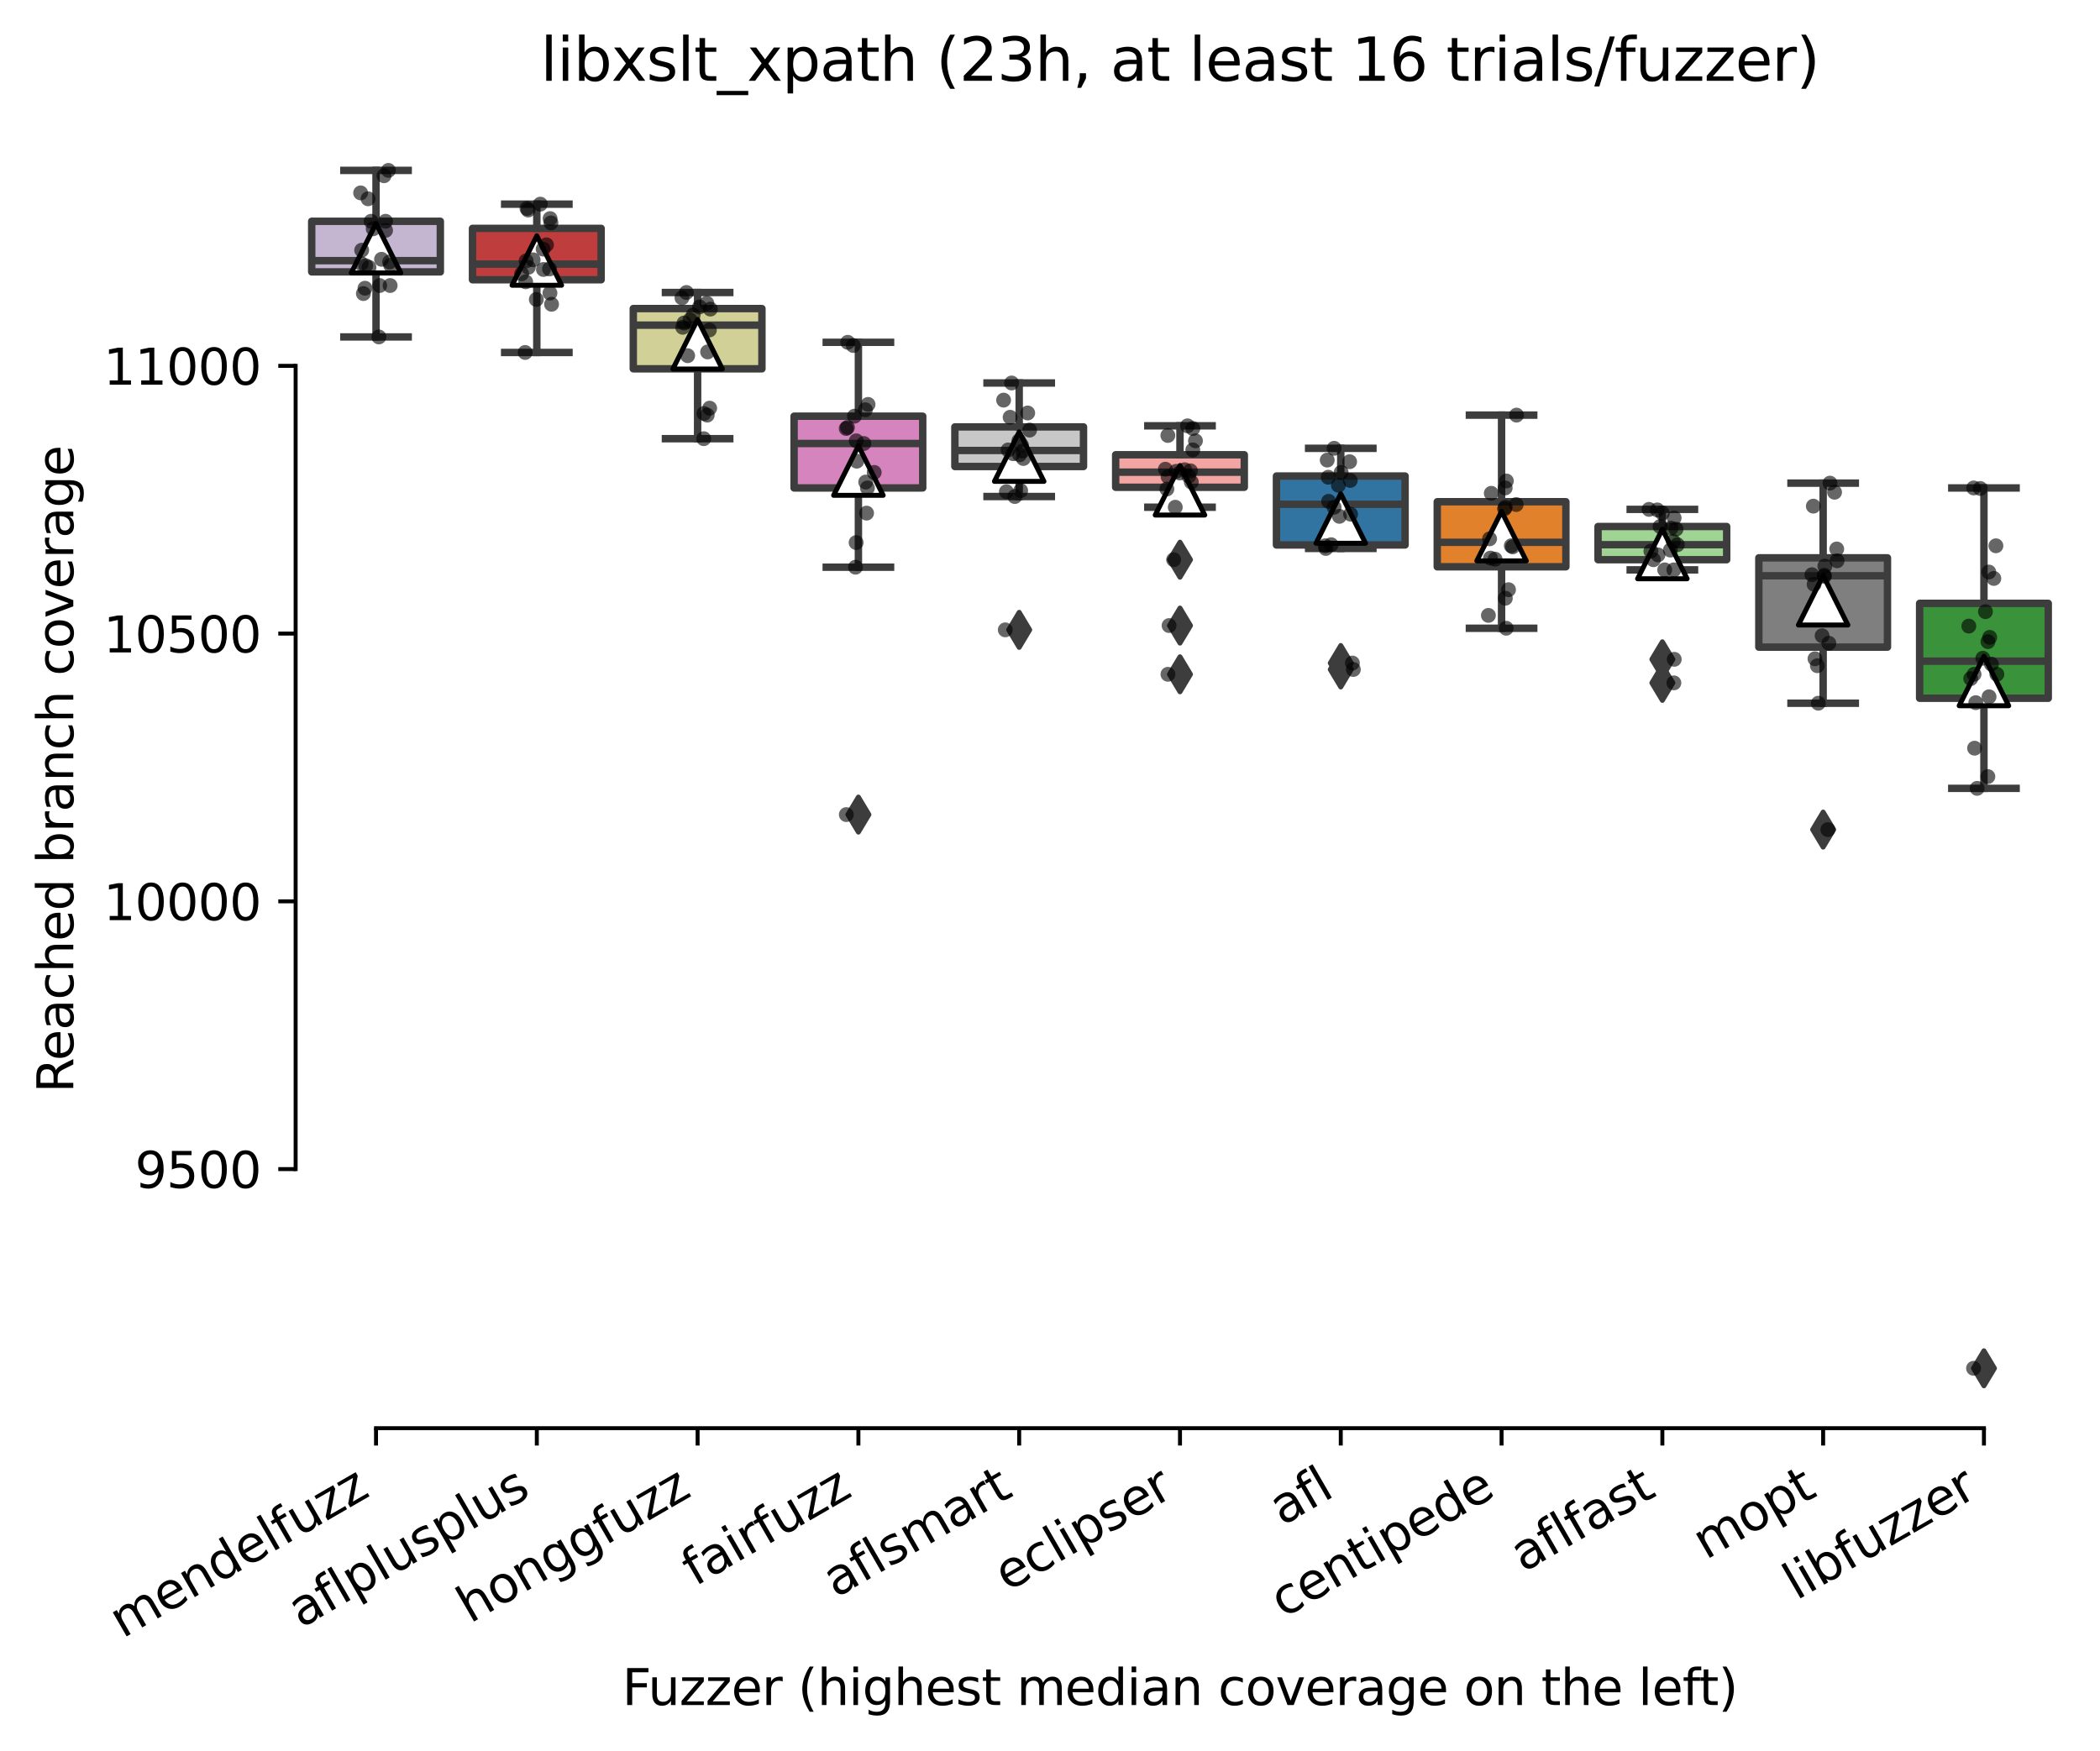 <?xml version="1.0" encoding="utf-8" standalone="no"?>
<!DOCTYPE svg PUBLIC "-//W3C//DTD SVG 1.1//EN"
  "http://www.w3.org/Graphics/SVG/1.1/DTD/svg11.dtd">
<svg xmlns:xlink="http://www.w3.org/1999/xlink" width="424.011pt" height="353.623pt" viewBox="0 0 424.011 353.623" xmlns="http://www.w3.org/2000/svg" version="1.1">
 <defs>
  <style type="text/css">*{stroke-linejoin: round; stroke-linecap: butt}</style>
 </defs>
 <g id="figure_1">
  <g id="patch_1">
   <path d="M 0 353.623 
L 424.011 353.623 
L 424.011 0 
L 0 0 
z
" style="fill: #ffffff"/>
  </g>
  <g id="axes_1">
   <g id="patch_2">
    <path d="M 59.691 288.43 
L 416.811 288.43 
L 416.811 22.318 
L 59.691 22.318 
z
" style="fill: #ffffff"/>
   </g>
   <g id="patch_3">
    <path d="M 62.937 54.908 
L 88.91 54.908 
L 88.91 44.688 
L 62.937 44.688 
L 62.937 54.908 
z
" clip-path="url(#p827d40a7e7)" style="fill: #c4b5d0; stroke: #3d3d3d; stroke-width: 1.5; stroke-linejoin: miter"/>
   </g>
   <g id="patch_4">
    <path d="M 95.403 56.503 
L 121.375 56.503 
L 121.375 46.121 
L 95.403 46.121 
L 95.403 56.503 
z
" clip-path="url(#p827d40a7e7)" style="fill: #c03d3e; stroke: #3d3d3d; stroke-width: 1.5; stroke-linejoin: miter"/>
   </g>
   <g id="patch_5">
    <path d="M 127.868 74.482 
L 153.84 74.482 
L 153.84 62.315 
L 127.868 62.315 
L 127.868 74.482 
z
" clip-path="url(#p827d40a7e7)" style="fill: #d1d197; stroke: #3d3d3d; stroke-width: 1.5; stroke-linejoin: miter"/>
   </g>
   <g id="patch_6">
    <path d="M 160.334 98.544 
L 186.306 98.544 
L 186.306 84.053 
L 160.334 84.053 
L 160.334 98.544 
z
" clip-path="url(#p827d40a7e7)" style="fill: #d684bd; stroke: #3d3d3d; stroke-width: 1.5; stroke-linejoin: miter"/>
   </g>
   <g id="patch_7">
    <path d="M 192.799 94.218 
L 218.771 94.218 
L 218.771 86.216 
L 192.799 86.216 
L 192.799 94.218 
z
" clip-path="url(#p827d40a7e7)" style="fill: #c7c7c7; stroke: #3d3d3d; stroke-width: 1.5; stroke-linejoin: miter"/>
   </g>
   <g id="patch_8">
    <path d="M 225.264 98.409 
L 251.237 98.409 
L 251.237 91.839 
L 225.264 91.839 
L 225.264 98.409 
z
" clip-path="url(#p827d40a7e7)" style="fill: #f2a5a3; stroke: #3d3d3d; stroke-width: 1.5; stroke-linejoin: miter"/>
   </g>
   <g id="patch_9">
    <path d="M 257.73 110.061 
L 283.702 110.061 
L 283.702 96.138 
L 257.73 96.138 
L 257.73 110.061 
z
" clip-path="url(#p827d40a7e7)" style="fill: #3274a1; stroke: #3d3d3d; stroke-width: 1.5; stroke-linejoin: miter"/>
   </g>
   <g id="patch_10">
    <path d="M 290.195 114.468 
L 316.168 114.468 
L 316.168 101.329 
L 290.195 101.329 
L 290.195 114.468 
z
" clip-path="url(#p827d40a7e7)" style="fill: #e1812c; stroke: #3d3d3d; stroke-width: 1.5; stroke-linejoin: miter"/>
   </g>
   <g id="patch_11">
    <path d="M 322.661 113.035 
L 348.633 113.035 
L 348.633 106.33 
L 322.661 106.33 
L 322.661 113.035 
z
" clip-path="url(#p827d40a7e7)" style="fill: #9fd495; stroke: #3d3d3d; stroke-width: 1.5; stroke-linejoin: miter"/>
   </g>
   <g id="patch_12">
    <path d="M 355.126 130.69 
L 381.099 130.69 
L 381.099 112.657 
L 355.126 112.657 
L 355.126 130.69 
z
" clip-path="url(#p827d40a7e7)" style="fill: #7f7f7f; stroke: #3d3d3d; stroke-width: 1.5; stroke-linejoin: miter"/>
   </g>
   <g id="patch_13">
    <path d="M 387.592 141.018 
L 413.564 141.018 
L 413.564 121.849 
L 387.592 121.849 
L 387.592 141.018 
z
" clip-path="url(#p827d40a7e7)" style="fill: #3a923a; stroke: #3d3d3d; stroke-width: 1.5; stroke-linejoin: miter"/>
   </g>
   <g id="matplotlib.axis_1">
    <g id="xtick_1">
     <g id="line2d_1">
      <defs>
       <path id="m3786a9611f" d="M 0 0 
L 0 3.5 
" style="stroke: #000000; stroke-width: 0.8"/>
      </defs>
      <g>
       <use xlink:href="#m3786a9611f" x="75.923" y="288.43" style="stroke: #000000; stroke-width: 0.8"/>
      </g>
     </g>
     <g id="text_1">
      <!-- mendelfuzz -->
      <g transform="translate(24.77 330.943) rotate(-30) scale(0.1 -0.1)">
       <defs>
        <path id="DejaVuSans-6d" d="M 3328 2828 
Q 3544 3216 3844 3400 
Q 4144 3584 4550 3584 
Q 5097 3584 5394 3201 
Q 5691 2819 5691 2113 
L 5691 0 
L 5113 0 
L 5113 2094 
Q 5113 2597 4934 2840 
Q 4756 3084 4391 3084 
Q 3944 3084 3684 2787 
Q 3425 2491 3425 1978 
L 3425 0 
L 2847 0 
L 2847 2094 
Q 2847 2600 2669 2842 
Q 2491 3084 2119 3084 
Q 1678 3084 1418 2786 
Q 1159 2488 1159 1978 
L 1159 0 
L 581 0 
L 581 3500 
L 1159 3500 
L 1159 2956 
Q 1356 3278 1631 3431 
Q 1906 3584 2284 3584 
Q 2666 3584 2933 3390 
Q 3200 3197 3328 2828 
z
" transform="scale(0.016)"/>
        <path id="DejaVuSans-65" d="M 3597 1894 
L 3597 1613 
L 953 1613 
Q 991 1019 1311 708 
Q 1631 397 2203 397 
Q 2534 397 2845 478 
Q 3156 559 3463 722 
L 3463 178 
Q 3153 47 2828 -22 
Q 2503 -91 2169 -91 
Q 1331 -91 842 396 
Q 353 884 353 1716 
Q 353 2575 817 3079 
Q 1281 3584 2069 3584 
Q 2775 3584 3186 3129 
Q 3597 2675 3597 1894 
z
M 3022 2063 
Q 3016 2534 2758 2815 
Q 2500 3097 2075 3097 
Q 1594 3097 1305 2825 
Q 1016 2553 972 2059 
L 3022 2063 
z
" transform="scale(0.016)"/>
        <path id="DejaVuSans-6e" d="M 3513 2113 
L 3513 0 
L 2938 0 
L 2938 2094 
Q 2938 2591 2744 2837 
Q 2550 3084 2163 3084 
Q 1697 3084 1428 2787 
Q 1159 2491 1159 1978 
L 1159 0 
L 581 0 
L 581 3500 
L 1159 3500 
L 1159 2956 
Q 1366 3272 1645 3428 
Q 1925 3584 2291 3584 
Q 2894 3584 3203 3211 
Q 3513 2838 3513 2113 
z
" transform="scale(0.016)"/>
        <path id="DejaVuSans-64" d="M 2906 2969 
L 2906 4863 
L 3481 4863 
L 3481 0 
L 2906 0 
L 2906 525 
Q 2725 213 2448 61 
Q 2172 -91 1784 -91 
Q 1150 -91 751 415 
Q 353 922 353 1747 
Q 353 2572 751 3078 
Q 1150 3584 1784 3584 
Q 2172 3584 2448 3432 
Q 2725 3281 2906 2969 
z
M 947 1747 
Q 947 1113 1208 752 
Q 1469 391 1925 391 
Q 2381 391 2643 752 
Q 2906 1113 2906 1747 
Q 2906 2381 2643 2742 
Q 2381 3103 1925 3103 
Q 1469 3103 1208 2742 
Q 947 2381 947 1747 
z
" transform="scale(0.016)"/>
        <path id="DejaVuSans-6c" d="M 603 4863 
L 1178 4863 
L 1178 0 
L 603 0 
L 603 4863 
z
" transform="scale(0.016)"/>
        <path id="DejaVuSans-66" d="M 2375 4863 
L 2375 4384 
L 1825 4384 
Q 1516 4384 1395 4259 
Q 1275 4134 1275 3809 
L 1275 3500 
L 2222 3500 
L 2222 3053 
L 1275 3053 
L 1275 0 
L 697 0 
L 697 3053 
L 147 3053 
L 147 3500 
L 697 3500 
L 697 3744 
Q 697 4328 969 4595 
Q 1241 4863 1831 4863 
L 2375 4863 
z
" transform="scale(0.016)"/>
        <path id="DejaVuSans-75" d="M 544 1381 
L 544 3500 
L 1119 3500 
L 1119 1403 
Q 1119 906 1312 657 
Q 1506 409 1894 409 
Q 2359 409 2629 706 
Q 2900 1003 2900 1516 
L 2900 3500 
L 3475 3500 
L 3475 0 
L 2900 0 
L 2900 538 
Q 2691 219 2414 64 
Q 2138 -91 1772 -91 
Q 1169 -91 856 284 
Q 544 659 544 1381 
z
M 1991 3584 
L 1991 3584 
z
" transform="scale(0.016)"/>
        <path id="DejaVuSans-7a" d="M 353 3500 
L 3084 3500 
L 3084 2975 
L 922 459 
L 3084 459 
L 3084 0 
L 275 0 
L 275 525 
L 2438 3041 
L 353 3041 
L 353 3500 
z
" transform="scale(0.016)"/>
       </defs>
       <use xlink:href="#DejaVuSans-6d"/>
       <use xlink:href="#DejaVuSans-65" x="97.412"/>
       <use xlink:href="#DejaVuSans-6e" x="158.936"/>
       <use xlink:href="#DejaVuSans-64" x="222.314"/>
       <use xlink:href="#DejaVuSans-65" x="285.791"/>
       <use xlink:href="#DejaVuSans-6c" x="347.314"/>
       <use xlink:href="#DejaVuSans-66" x="375.098"/>
       <use xlink:href="#DejaVuSans-75" x="410.303"/>
       <use xlink:href="#DejaVuSans-7a" x="473.682"/>
       <use xlink:href="#DejaVuSans-7a" x="526.172"/>
      </g>
     </g>
    </g>
    <g id="xtick_2">
     <g id="line2d_2">
      <g>
       <use xlink:href="#m3786a9611f" x="108.389" y="288.43" style="stroke: #000000; stroke-width: 0.8"/>
      </g>
     </g>
     <g id="text_2">
      <!-- aflplusplus -->
      <g transform="translate(60.78 328.897) rotate(-30) scale(0.1 -0.1)">
       <defs>
        <path id="DejaVuSans-61" d="M 2194 1759 
Q 1497 1759 1228 1600 
Q 959 1441 959 1056 
Q 959 750 1161 570 
Q 1363 391 1709 391 
Q 2188 391 2477 730 
Q 2766 1069 2766 1631 
L 2766 1759 
L 2194 1759 
z
M 3341 1997 
L 3341 0 
L 2766 0 
L 2766 531 
Q 2569 213 2275 61 
Q 1981 -91 1556 -91 
Q 1019 -91 701 211 
Q 384 513 384 1019 
Q 384 1609 779 1909 
Q 1175 2209 1959 2209 
L 2766 2209 
L 2766 2266 
Q 2766 2663 2505 2880 
Q 2244 3097 1772 3097 
Q 1472 3097 1187 3025 
Q 903 2953 641 2809 
L 641 3341 
Q 956 3463 1253 3523 
Q 1550 3584 1831 3584 
Q 2591 3584 2966 3190 
Q 3341 2797 3341 1997 
z
" transform="scale(0.016)"/>
        <path id="DejaVuSans-70" d="M 1159 525 
L 1159 -1331 
L 581 -1331 
L 581 3500 
L 1159 3500 
L 1159 2969 
Q 1341 3281 1617 3432 
Q 1894 3584 2278 3584 
Q 2916 3584 3314 3078 
Q 3713 2572 3713 1747 
Q 3713 922 3314 415 
Q 2916 -91 2278 -91 
Q 1894 -91 1617 61 
Q 1341 213 1159 525 
z
M 3116 1747 
Q 3116 2381 2855 2742 
Q 2594 3103 2138 3103 
Q 1681 3103 1420 2742 
Q 1159 2381 1159 1747 
Q 1159 1113 1420 752 
Q 1681 391 2138 391 
Q 2594 391 2855 752 
Q 3116 1113 3116 1747 
z
" transform="scale(0.016)"/>
        <path id="DejaVuSans-73" d="M 2834 3397 
L 2834 2853 
Q 2591 2978 2328 3040 
Q 2066 3103 1784 3103 
Q 1356 3103 1142 2972 
Q 928 2841 928 2578 
Q 928 2378 1081 2264 
Q 1234 2150 1697 2047 
L 1894 2003 
Q 2506 1872 2764 1633 
Q 3022 1394 3022 966 
Q 3022 478 2636 193 
Q 2250 -91 1575 -91 
Q 1294 -91 989 -36 
Q 684 19 347 128 
L 347 722 
Q 666 556 975 473 
Q 1284 391 1588 391 
Q 1994 391 2212 530 
Q 2431 669 2431 922 
Q 2431 1156 2273 1281 
Q 2116 1406 1581 1522 
L 1381 1569 
Q 847 1681 609 1914 
Q 372 2147 372 2553 
Q 372 3047 722 3315 
Q 1072 3584 1716 3584 
Q 2034 3584 2315 3537 
Q 2597 3491 2834 3397 
z
" transform="scale(0.016)"/>
       </defs>
       <use xlink:href="#DejaVuSans-61"/>
       <use xlink:href="#DejaVuSans-66" x="61.279"/>
       <use xlink:href="#DejaVuSans-6c" x="96.484"/>
       <use xlink:href="#DejaVuSans-70" x="124.268"/>
       <use xlink:href="#DejaVuSans-6c" x="187.744"/>
       <use xlink:href="#DejaVuSans-75" x="215.527"/>
       <use xlink:href="#DejaVuSans-73" x="278.906"/>
       <use xlink:href="#DejaVuSans-70" x="331.006"/>
       <use xlink:href="#DejaVuSans-6c" x="394.482"/>
       <use xlink:href="#DejaVuSans-75" x="422.266"/>
       <use xlink:href="#DejaVuSans-73" x="485.645"/>
      </g>
     </g>
    </g>
    <g id="xtick_3">
     <g id="line2d_3">
      <g>
       <use xlink:href="#m3786a9611f" x="140.854" y="288.43" style="stroke: #000000; stroke-width: 0.8"/>
      </g>
     </g>
     <g id="text_3">
      <!-- honggfuzz -->
      <g transform="translate(94.915 327.933) rotate(-30) scale(0.1 -0.1)">
       <defs>
        <path id="DejaVuSans-68" d="M 3513 2113 
L 3513 0 
L 2938 0 
L 2938 2094 
Q 2938 2591 2744 2837 
Q 2550 3084 2163 3084 
Q 1697 3084 1428 2787 
Q 1159 2491 1159 1978 
L 1159 0 
L 581 0 
L 581 4863 
L 1159 4863 
L 1159 2956 
Q 1366 3272 1645 3428 
Q 1925 3584 2291 3584 
Q 2894 3584 3203 3211 
Q 3513 2838 3513 2113 
z
" transform="scale(0.016)"/>
        <path id="DejaVuSans-6f" d="M 1959 3097 
Q 1497 3097 1228 2736 
Q 959 2375 959 1747 
Q 959 1119 1226 758 
Q 1494 397 1959 397 
Q 2419 397 2687 759 
Q 2956 1122 2956 1747 
Q 2956 2369 2687 2733 
Q 2419 3097 1959 3097 
z
M 1959 3584 
Q 2709 3584 3137 3096 
Q 3566 2609 3566 1747 
Q 3566 888 3137 398 
Q 2709 -91 1959 -91 
Q 1206 -91 779 398 
Q 353 888 353 1747 
Q 353 2609 779 3096 
Q 1206 3584 1959 3584 
z
" transform="scale(0.016)"/>
        <path id="DejaVuSans-67" d="M 2906 1791 
Q 2906 2416 2648 2759 
Q 2391 3103 1925 3103 
Q 1463 3103 1205 2759 
Q 947 2416 947 1791 
Q 947 1169 1205 825 
Q 1463 481 1925 481 
Q 2391 481 2648 825 
Q 2906 1169 2906 1791 
z
M 3481 434 
Q 3481 -459 3084 -895 
Q 2688 -1331 1869 -1331 
Q 1566 -1331 1297 -1286 
Q 1028 -1241 775 -1147 
L 775 -588 
Q 1028 -725 1275 -790 
Q 1522 -856 1778 -856 
Q 2344 -856 2625 -561 
Q 2906 -266 2906 331 
L 2906 616 
Q 2728 306 2450 153 
Q 2172 0 1784 0 
Q 1141 0 747 490 
Q 353 981 353 1791 
Q 353 2603 747 3093 
Q 1141 3584 1784 3584 
Q 2172 3584 2450 3431 
Q 2728 3278 2906 2969 
L 2906 3500 
L 3481 3500 
L 3481 434 
z
" transform="scale(0.016)"/>
       </defs>
       <use xlink:href="#DejaVuSans-68"/>
       <use xlink:href="#DejaVuSans-6f" x="63.379"/>
       <use xlink:href="#DejaVuSans-6e" x="124.561"/>
       <use xlink:href="#DejaVuSans-67" x="187.939"/>
       <use xlink:href="#DejaVuSans-67" x="251.416"/>
       <use xlink:href="#DejaVuSans-66" x="314.893"/>
       <use xlink:href="#DejaVuSans-75" x="350.098"/>
       <use xlink:href="#DejaVuSans-7a" x="413.477"/>
       <use xlink:href="#DejaVuSans-7a" x="465.967"/>
      </g>
     </g>
    </g>
    <g id="xtick_4">
     <g id="line2d_4">
      <g>
       <use xlink:href="#m3786a9611f" x="173.32" y="288.43" style="stroke: #000000; stroke-width: 0.8"/>
      </g>
     </g>
     <g id="text_4">
      <!-- fairfuzz -->
      <g transform="translate(140.33 320.457) rotate(-30) scale(0.1 -0.1)">
       <defs>
        <path id="DejaVuSans-69" d="M 603 3500 
L 1178 3500 
L 1178 0 
L 603 0 
L 603 3500 
z
M 603 4863 
L 1178 4863 
L 1178 4134 
L 603 4134 
L 603 4863 
z
" transform="scale(0.016)"/>
        <path id="DejaVuSans-72" d="M 2631 2963 
Q 2534 3019 2420 3045 
Q 2306 3072 2169 3072 
Q 1681 3072 1420 2755 
Q 1159 2438 1159 1844 
L 1159 0 
L 581 0 
L 581 3500 
L 1159 3500 
L 1159 2956 
Q 1341 3275 1631 3429 
Q 1922 3584 2338 3584 
Q 2397 3584 2469 3576 
Q 2541 3569 2628 3553 
L 2631 2963 
z
" transform="scale(0.016)"/>
       </defs>
       <use xlink:href="#DejaVuSans-66"/>
       <use xlink:href="#DejaVuSans-61" x="35.205"/>
       <use xlink:href="#DejaVuSans-69" x="96.484"/>
       <use xlink:href="#DejaVuSans-72" x="124.268"/>
       <use xlink:href="#DejaVuSans-66" x="165.381"/>
       <use xlink:href="#DejaVuSans-75" x="200.586"/>
       <use xlink:href="#DejaVuSans-7a" x="263.965"/>
       <use xlink:href="#DejaVuSans-7a" x="316.455"/>
      </g>
     </g>
    </g>
    <g id="xtick_5">
     <g id="line2d_5">
      <g>
       <use xlink:href="#m3786a9611f" x="205.785" y="288.43" style="stroke: #000000; stroke-width: 0.8"/>
      </g>
     </g>
     <g id="text_5">
      <!-- aflsmart -->
      <g transform="translate(168.774 322.779) rotate(-30) scale(0.1 -0.1)">
       <defs>
        <path id="DejaVuSans-74" d="M 1172 4494 
L 1172 3500 
L 2356 3500 
L 2356 3053 
L 1172 3053 
L 1172 1153 
Q 1172 725 1289 603 
Q 1406 481 1766 481 
L 2356 481 
L 2356 0 
L 1766 0 
Q 1100 0 847 248 
Q 594 497 594 1153 
L 594 3053 
L 172 3053 
L 172 3500 
L 594 3500 
L 594 4494 
L 1172 4494 
z
" transform="scale(0.016)"/>
       </defs>
       <use xlink:href="#DejaVuSans-61"/>
       <use xlink:href="#DejaVuSans-66" x="61.279"/>
       <use xlink:href="#DejaVuSans-6c" x="96.484"/>
       <use xlink:href="#DejaVuSans-73" x="124.268"/>
       <use xlink:href="#DejaVuSans-6d" x="176.367"/>
       <use xlink:href="#DejaVuSans-61" x="273.779"/>
       <use xlink:href="#DejaVuSans-72" x="335.059"/>
       <use xlink:href="#DejaVuSans-74" x="376.172"/>
      </g>
     </g>
    </g>
    <g id="xtick_6">
     <g id="line2d_6">
      <g>
       <use xlink:href="#m3786a9611f" x="238.251" y="288.43" style="stroke: #000000; stroke-width: 0.8"/>
      </g>
     </g>
     <g id="text_6">
      <!-- eclipser -->
      <g transform="translate(203.41 321.525) rotate(-30) scale(0.1 -0.1)">
       <defs>
        <path id="DejaVuSans-63" d="M 3122 3366 
L 3122 2828 
Q 2878 2963 2633 3030 
Q 2388 3097 2138 3097 
Q 1578 3097 1268 2742 
Q 959 2388 959 1747 
Q 959 1106 1268 751 
Q 1578 397 2138 397 
Q 2388 397 2633 464 
Q 2878 531 3122 666 
L 3122 134 
Q 2881 22 2623 -34 
Q 2366 -91 2075 -91 
Q 1284 -91 818 406 
Q 353 903 353 1747 
Q 353 2603 823 3093 
Q 1294 3584 2113 3584 
Q 2378 3584 2631 3529 
Q 2884 3475 3122 3366 
z
" transform="scale(0.016)"/>
       </defs>
       <use xlink:href="#DejaVuSans-65"/>
       <use xlink:href="#DejaVuSans-63" x="61.523"/>
       <use xlink:href="#DejaVuSans-6c" x="116.504"/>
       <use xlink:href="#DejaVuSans-69" x="144.287"/>
       <use xlink:href="#DejaVuSans-70" x="172.07"/>
       <use xlink:href="#DejaVuSans-73" x="235.547"/>
       <use xlink:href="#DejaVuSans-65" x="287.646"/>
       <use xlink:href="#DejaVuSans-72" x="349.17"/>
      </g>
     </g>
    </g>
    <g id="xtick_7">
     <g id="line2d_7">
      <g>
       <use xlink:href="#m3786a9611f" x="270.716" y="288.43" style="stroke: #000000; stroke-width: 0.8"/>
      </g>
     </g>
     <g id="text_7">
      <!-- afl -->
      <g transform="translate(258.915 308.224) rotate(-30) scale(0.1 -0.1)">
       <use xlink:href="#DejaVuSans-61"/>
       <use xlink:href="#DejaVuSans-66" x="61.279"/>
       <use xlink:href="#DejaVuSans-6c" x="96.484"/>
      </g>
     </g>
    </g>
    <g id="xtick_8">
     <g id="line2d_8">
      <g>
       <use xlink:href="#m3786a9611f" x="303.182" y="288.43" style="stroke: #000000; stroke-width: 0.8"/>
      </g>
     </g>
     <g id="text_8">
      <!-- centipede -->
      <g transform="translate(259.108 326.856) rotate(-30) scale(0.1 -0.1)">
       <use xlink:href="#DejaVuSans-63"/>
       <use xlink:href="#DejaVuSans-65" x="54.98"/>
       <use xlink:href="#DejaVuSans-6e" x="116.504"/>
       <use xlink:href="#DejaVuSans-74" x="179.883"/>
       <use xlink:href="#DejaVuSans-69" x="219.092"/>
       <use xlink:href="#DejaVuSans-70" x="246.875"/>
       <use xlink:href="#DejaVuSans-65" x="310.352"/>
       <use xlink:href="#DejaVuSans-64" x="371.875"/>
       <use xlink:href="#DejaVuSans-65" x="435.352"/>
      </g>
     </g>
    </g>
    <g id="xtick_9">
     <g id="line2d_9">
      <g>
       <use xlink:href="#m3786a9611f" x="335.647" y="288.43" style="stroke: #000000; stroke-width: 0.8"/>
      </g>
     </g>
     <g id="text_9">
      <!-- aflfast -->
      <g transform="translate(307.583 317.613) rotate(-30) scale(0.1 -0.1)">
       <use xlink:href="#DejaVuSans-61"/>
       <use xlink:href="#DejaVuSans-66" x="61.279"/>
       <use xlink:href="#DejaVuSans-6c" x="96.484"/>
       <use xlink:href="#DejaVuSans-66" x="124.268"/>
       <use xlink:href="#DejaVuSans-61" x="159.473"/>
       <use xlink:href="#DejaVuSans-73" x="220.752"/>
       <use xlink:href="#DejaVuSans-74" x="272.852"/>
      </g>
     </g>
    </g>
    <g id="xtick_10">
     <g id="line2d_10">
      <g>
       <use xlink:href="#m3786a9611f" x="368.112" y="288.43" style="stroke: #000000; stroke-width: 0.8"/>
      </g>
     </g>
     <g id="text_10">
      <!-- mopt -->
      <g transform="translate(344.445 315.075) rotate(-30) scale(0.1 -0.1)">
       <use xlink:href="#DejaVuSans-6d"/>
       <use xlink:href="#DejaVuSans-6f" x="97.412"/>
       <use xlink:href="#DejaVuSans-70" x="158.594"/>
       <use xlink:href="#DejaVuSans-74" x="222.07"/>
      </g>
     </g>
    </g>
    <g id="xtick_11">
     <g id="line2d_11">
      <g>
       <use xlink:href="#m3786a9611f" x="400.578" y="288.43" style="stroke: #000000; stroke-width: 0.8"/>
      </g>
     </g>
     <g id="text_11">
      <!-- libfuzzer -->
      <g transform="translate(362.712 323.272) rotate(-30) scale(0.1 -0.1)">
       <defs>
        <path id="DejaVuSans-62" d="M 3116 1747 
Q 3116 2381 2855 2742 
Q 2594 3103 2138 3103 
Q 1681 3103 1420 2742 
Q 1159 2381 1159 1747 
Q 1159 1113 1420 752 
Q 1681 391 2138 391 
Q 2594 391 2855 752 
Q 3116 1113 3116 1747 
z
M 1159 2969 
Q 1341 3281 1617 3432 
Q 1894 3584 2278 3584 
Q 2916 3584 3314 3078 
Q 3713 2572 3713 1747 
Q 3713 922 3314 415 
Q 2916 -91 2278 -91 
Q 1894 -91 1617 61 
Q 1341 213 1159 525 
L 1159 0 
L 581 0 
L 581 4863 
L 1159 4863 
L 1159 2969 
z
" transform="scale(0.016)"/>
       </defs>
       <use xlink:href="#DejaVuSans-6c"/>
       <use xlink:href="#DejaVuSans-69" x="27.783"/>
       <use xlink:href="#DejaVuSans-62" x="55.566"/>
       <use xlink:href="#DejaVuSans-66" x="119.043"/>
       <use xlink:href="#DejaVuSans-75" x="154.248"/>
       <use xlink:href="#DejaVuSans-7a" x="217.627"/>
       <use xlink:href="#DejaVuSans-7a" x="270.117"/>
       <use xlink:href="#DejaVuSans-65" x="322.607"/>
       <use xlink:href="#DejaVuSans-72" x="384.131"/>
      </g>
     </g>
    </g>
    <g id="text_12">
     <!-- Fuzzer (highest median coverage on the left) -->
     <g transform="translate(125.633 344.343) scale(0.1 -0.1)">
      <defs>
       <path id="DejaVuSans-46" d="M 628 4666 
L 3309 4666 
L 3309 4134 
L 1259 4134 
L 1259 2759 
L 3109 2759 
L 3109 2228 
L 1259 2228 
L 1259 0 
L 628 0 
L 628 4666 
z
" transform="scale(0.016)"/>
       <path id="DejaVuSans-20" transform="scale(0.016)"/>
       <path id="DejaVuSans-28" d="M 1984 4856 
Q 1566 4138 1362 3434 
Q 1159 2731 1159 2009 
Q 1159 1288 1364 580 
Q 1569 -128 1984 -844 
L 1484 -844 
Q 1016 -109 783 600 
Q 550 1309 550 2009 
Q 550 2706 781 3412 
Q 1013 4119 1484 4856 
L 1984 4856 
z
" transform="scale(0.016)"/>
       <path id="DejaVuSans-76" d="M 191 3500 
L 800 3500 
L 1894 563 
L 2988 3500 
L 3597 3500 
L 2284 0 
L 1503 0 
L 191 3500 
z
" transform="scale(0.016)"/>
       <path id="DejaVuSans-29" d="M 513 4856 
L 1013 4856 
Q 1481 4119 1714 3412 
Q 1947 2706 1947 2009 
Q 1947 1309 1714 600 
Q 1481 -109 1013 -844 
L 513 -844 
Q 928 -128 1133 580 
Q 1338 1288 1338 2009 
Q 1338 2731 1133 3434 
Q 928 4138 513 4856 
z
" transform="scale(0.016)"/>
      </defs>
      <use xlink:href="#DejaVuSans-46"/>
      <use xlink:href="#DejaVuSans-75" x="52.02"/>
      <use xlink:href="#DejaVuSans-7a" x="115.398"/>
      <use xlink:href="#DejaVuSans-7a" x="167.889"/>
      <use xlink:href="#DejaVuSans-65" x="220.379"/>
      <use xlink:href="#DejaVuSans-72" x="281.902"/>
      <use xlink:href="#DejaVuSans-20" x="323.016"/>
      <use xlink:href="#DejaVuSans-28" x="354.803"/>
      <use xlink:href="#DejaVuSans-68" x="393.816"/>
      <use xlink:href="#DejaVuSans-69" x="457.195"/>
      <use xlink:href="#DejaVuSans-67" x="484.979"/>
      <use xlink:href="#DejaVuSans-68" x="548.455"/>
      <use xlink:href="#DejaVuSans-65" x="611.834"/>
      <use xlink:href="#DejaVuSans-73" x="673.357"/>
      <use xlink:href="#DejaVuSans-74" x="725.457"/>
      <use xlink:href="#DejaVuSans-20" x="764.666"/>
      <use xlink:href="#DejaVuSans-6d" x="796.453"/>
      <use xlink:href="#DejaVuSans-65" x="893.865"/>
      <use xlink:href="#DejaVuSans-64" x="955.389"/>
      <use xlink:href="#DejaVuSans-69" x="1018.865"/>
      <use xlink:href="#DejaVuSans-61" x="1046.648"/>
      <use xlink:href="#DejaVuSans-6e" x="1107.928"/>
      <use xlink:href="#DejaVuSans-20" x="1171.307"/>
      <use xlink:href="#DejaVuSans-63" x="1203.094"/>
      <use xlink:href="#DejaVuSans-6f" x="1258.074"/>
      <use xlink:href="#DejaVuSans-76" x="1319.256"/>
      <use xlink:href="#DejaVuSans-65" x="1378.436"/>
      <use xlink:href="#DejaVuSans-72" x="1439.959"/>
      <use xlink:href="#DejaVuSans-61" x="1481.072"/>
      <use xlink:href="#DejaVuSans-67" x="1542.352"/>
      <use xlink:href="#DejaVuSans-65" x="1605.828"/>
      <use xlink:href="#DejaVuSans-20" x="1667.352"/>
      <use xlink:href="#DejaVuSans-6f" x="1699.139"/>
      <use xlink:href="#DejaVuSans-6e" x="1760.32"/>
      <use xlink:href="#DejaVuSans-20" x="1823.699"/>
      <use xlink:href="#DejaVuSans-74" x="1855.486"/>
      <use xlink:href="#DejaVuSans-68" x="1894.695"/>
      <use xlink:href="#DejaVuSans-65" x="1958.074"/>
      <use xlink:href="#DejaVuSans-20" x="2019.598"/>
      <use xlink:href="#DejaVuSans-6c" x="2051.385"/>
      <use xlink:href="#DejaVuSans-65" x="2079.168"/>
      <use xlink:href="#DejaVuSans-66" x="2140.691"/>
      <use xlink:href="#DejaVuSans-74" x="2174.146"/>
      <use xlink:href="#DejaVuSans-29" x="2213.355"/>
     </g>
    </g>
   </g>
   <g id="matplotlib.axis_2">
    <g id="ytick_1">
     <g id="line2d_12">
      <defs>
       <path id="m9765ac6a3e" d="M 0 0 
L -3.5 0 
" style="stroke: #000000; stroke-width: 0.8"/>
      </defs>
      <g>
       <use xlink:href="#m9765ac6a3e" x="59.691" y="236.104" style="stroke: #000000; stroke-width: 0.8"/>
      </g>
     </g>
     <g id="text_13">
      <!-- 9500 -->
      <g transform="translate(27.241 239.903) scale(0.1 -0.1)">
       <defs>
        <path id="DejaVuSans-39" d="M 703 97 
L 703 672 
Q 941 559 1184 500 
Q 1428 441 1663 441 
Q 2288 441 2617 861 
Q 2947 1281 2994 2138 
Q 2813 1869 2534 1725 
Q 2256 1581 1919 1581 
Q 1219 1581 811 2004 
Q 403 2428 403 3163 
Q 403 3881 828 4315 
Q 1253 4750 1959 4750 
Q 2769 4750 3195 4129 
Q 3622 3509 3622 2328 
Q 3622 1225 3098 567 
Q 2575 -91 1691 -91 
Q 1453 -91 1209 -44 
Q 966 3 703 97 
z
M 1959 2075 
Q 2384 2075 2632 2365 
Q 2881 2656 2881 3163 
Q 2881 3666 2632 3958 
Q 2384 4250 1959 4250 
Q 1534 4250 1286 3958 
Q 1038 3666 1038 3163 
Q 1038 2656 1286 2365 
Q 1534 2075 1959 2075 
z
" transform="scale(0.016)"/>
        <path id="DejaVuSans-35" d="M 691 4666 
L 3169 4666 
L 3169 4134 
L 1269 4134 
L 1269 2991 
Q 1406 3038 1543 3061 
Q 1681 3084 1819 3084 
Q 2600 3084 3056 2656 
Q 3513 2228 3513 1497 
Q 3513 744 3044 326 
Q 2575 -91 1722 -91 
Q 1428 -91 1123 -41 
Q 819 9 494 109 
L 494 744 
Q 775 591 1075 516 
Q 1375 441 1709 441 
Q 2250 441 2565 725 
Q 2881 1009 2881 1497 
Q 2881 1984 2565 2268 
Q 2250 2553 1709 2553 
Q 1456 2553 1204 2497 
Q 953 2441 691 2322 
L 691 4666 
z
" transform="scale(0.016)"/>
        <path id="DejaVuSans-30" d="M 2034 4250 
Q 1547 4250 1301 3770 
Q 1056 3291 1056 2328 
Q 1056 1369 1301 889 
Q 1547 409 2034 409 
Q 2525 409 2770 889 
Q 3016 1369 3016 2328 
Q 3016 3291 2770 3770 
Q 2525 4250 2034 4250 
z
M 2034 4750 
Q 2819 4750 3233 4129 
Q 3647 3509 3647 2328 
Q 3647 1150 3233 529 
Q 2819 -91 2034 -91 
Q 1250 -91 836 529 
Q 422 1150 422 2328 
Q 422 3509 836 4129 
Q 1250 4750 2034 4750 
z
" transform="scale(0.016)"/>
       </defs>
       <use xlink:href="#DejaVuSans-39"/>
       <use xlink:href="#DejaVuSans-35" x="63.623"/>
       <use xlink:href="#DejaVuSans-30" x="127.246"/>
       <use xlink:href="#DejaVuSans-30" x="190.869"/>
      </g>
     </g>
    </g>
    <g id="ytick_2">
     <g id="line2d_13">
      <g>
       <use xlink:href="#m9765ac6a3e" x="59.691" y="182.032" style="stroke: #000000; stroke-width: 0.8"/>
      </g>
     </g>
     <g id="text_14">
      <!-- 10000 -->
      <g transform="translate(20.878 185.831) scale(0.1 -0.1)">
       <defs>
        <path id="DejaVuSans-31" d="M 794 531 
L 1825 531 
L 1825 4091 
L 703 3866 
L 703 4441 
L 1819 4666 
L 2450 4666 
L 2450 531 
L 3481 531 
L 3481 0 
L 794 0 
L 794 531 
z
" transform="scale(0.016)"/>
       </defs>
       <use xlink:href="#DejaVuSans-31"/>
       <use xlink:href="#DejaVuSans-30" x="63.623"/>
       <use xlink:href="#DejaVuSans-30" x="127.246"/>
       <use xlink:href="#DejaVuSans-30" x="190.869"/>
       <use xlink:href="#DejaVuSans-30" x="254.492"/>
      </g>
     </g>
    </g>
    <g id="ytick_3">
     <g id="line2d_14">
      <g>
       <use xlink:href="#m9765ac6a3e" x="59.691" y="127.959" style="stroke: #000000; stroke-width: 0.8"/>
      </g>
     </g>
     <g id="text_15">
      <!-- 10500 -->
      <g transform="translate(20.878 131.759) scale(0.1 -0.1)">
       <use xlink:href="#DejaVuSans-31"/>
       <use xlink:href="#DejaVuSans-30" x="63.623"/>
       <use xlink:href="#DejaVuSans-35" x="127.246"/>
       <use xlink:href="#DejaVuSans-30" x="190.869"/>
       <use xlink:href="#DejaVuSans-30" x="254.492"/>
      </g>
     </g>
    </g>
    <g id="ytick_4">
     <g id="line2d_15">
      <g>
       <use xlink:href="#m9765ac6a3e" x="59.691" y="73.887" style="stroke: #000000; stroke-width: 0.8"/>
      </g>
     </g>
     <g id="text_16">
      <!-- 11000 -->
      <g transform="translate(20.878 77.686) scale(0.1 -0.1)">
       <use xlink:href="#DejaVuSans-31"/>
       <use xlink:href="#DejaVuSans-31" x="63.623"/>
       <use xlink:href="#DejaVuSans-30" x="127.246"/>
       <use xlink:href="#DejaVuSans-30" x="190.869"/>
       <use xlink:href="#DejaVuSans-30" x="254.492"/>
      </g>
     </g>
    </g>
    <g id="text_17">
     <!-- Reached branch coverage -->
     <g transform="translate(14.798 220.706) rotate(-90) scale(0.1 -0.1)">
      <defs>
       <path id="DejaVuSans-52" d="M 2841 2188 
Q 3044 2119 3236 1894 
Q 3428 1669 3622 1275 
L 4263 0 
L 3584 0 
L 2988 1197 
Q 2756 1666 2539 1819 
Q 2322 1972 1947 1972 
L 1259 1972 
L 1259 0 
L 628 0 
L 628 4666 
L 2053 4666 
Q 2853 4666 3247 4331 
Q 3641 3997 3641 3322 
Q 3641 2881 3436 2590 
Q 3231 2300 2841 2188 
z
M 1259 4147 
L 1259 2491 
L 2053 2491 
Q 2509 2491 2742 2702 
Q 2975 2913 2975 3322 
Q 2975 3731 2742 3939 
Q 2509 4147 2053 4147 
L 1259 4147 
z
" transform="scale(0.016)"/>
      </defs>
      <use xlink:href="#DejaVuSans-52"/>
      <use xlink:href="#DejaVuSans-65" x="64.982"/>
      <use xlink:href="#DejaVuSans-61" x="126.506"/>
      <use xlink:href="#DejaVuSans-63" x="187.785"/>
      <use xlink:href="#DejaVuSans-68" x="242.766"/>
      <use xlink:href="#DejaVuSans-65" x="306.145"/>
      <use xlink:href="#DejaVuSans-64" x="367.668"/>
      <use xlink:href="#DejaVuSans-20" x="431.145"/>
      <use xlink:href="#DejaVuSans-62" x="462.932"/>
      <use xlink:href="#DejaVuSans-72" x="526.408"/>
      <use xlink:href="#DejaVuSans-61" x="567.521"/>
      <use xlink:href="#DejaVuSans-6e" x="628.801"/>
      <use xlink:href="#DejaVuSans-63" x="692.18"/>
      <use xlink:href="#DejaVuSans-68" x="747.16"/>
      <use xlink:href="#DejaVuSans-20" x="810.539"/>
      <use xlink:href="#DejaVuSans-63" x="842.326"/>
      <use xlink:href="#DejaVuSans-6f" x="897.307"/>
      <use xlink:href="#DejaVuSans-76" x="958.488"/>
      <use xlink:href="#DejaVuSans-65" x="1017.668"/>
      <use xlink:href="#DejaVuSans-72" x="1079.191"/>
      <use xlink:href="#DejaVuSans-61" x="1120.305"/>
      <use xlink:href="#DejaVuSans-67" x="1181.584"/>
      <use xlink:href="#DejaVuSans-65" x="1245.061"/>
     </g>
    </g>
   </g>
   <g id="line2d_16">
    <path d="M 75.923 54.908 
L 75.923 68.047 
" clip-path="url(#p827d40a7e7)" style="fill: none; stroke: #3d3d3d; stroke-width: 1.5; stroke-linecap: square"/>
   </g>
   <g id="line2d_17">
    <path d="M 75.923 44.688 
L 75.923 34.414 
" clip-path="url(#p827d40a7e7)" style="fill: none; stroke: #3d3d3d; stroke-width: 1.5; stroke-linecap: square"/>
   </g>
   <g id="line2d_18">
    <path d="M 69.43 68.047 
L 82.416 68.047 
" clip-path="url(#p827d40a7e7)" style="fill: none; stroke: #3d3d3d; stroke-width: 1.5; stroke-linecap: square"/>
   </g>
   <g id="line2d_19">
    <path d="M 69.43 34.414 
L 82.416 34.414 
" clip-path="url(#p827d40a7e7)" style="fill: none; stroke: #3d3d3d; stroke-width: 1.5; stroke-linecap: square"/>
   </g>
   <g id="line2d_20"/>
   <g id="line2d_21">
    <path d="M 108.389 56.503 
L 108.389 71.183 
" clip-path="url(#p827d40a7e7)" style="fill: none; stroke: #3d3d3d; stroke-width: 1.5; stroke-linecap: square"/>
   </g>
   <g id="line2d_22">
    <path d="M 108.389 46.121 
L 108.389 41.227 
" clip-path="url(#p827d40a7e7)" style="fill: none; stroke: #3d3d3d; stroke-width: 1.5; stroke-linecap: square"/>
   </g>
   <g id="line2d_23">
    <path d="M 101.896 71.183 
L 114.882 71.183 
" clip-path="url(#p827d40a7e7)" style="fill: none; stroke: #3d3d3d; stroke-width: 1.5; stroke-linecap: square"/>
   </g>
   <g id="line2d_24">
    <path d="M 101.896 41.227 
L 114.882 41.227 
" clip-path="url(#p827d40a7e7)" style="fill: none; stroke: #3d3d3d; stroke-width: 1.5; stroke-linecap: square"/>
   </g>
   <g id="line2d_25"/>
   <g id="line2d_26">
    <path d="M 140.854 74.482 
L 140.854 88.595 
" clip-path="url(#p827d40a7e7)" style="fill: none; stroke: #3d3d3d; stroke-width: 1.5; stroke-linecap: square"/>
   </g>
   <g id="line2d_27">
    <path d="M 140.854 62.315 
L 140.854 59.071 
" clip-path="url(#p827d40a7e7)" style="fill: none; stroke: #3d3d3d; stroke-width: 1.5; stroke-linecap: square"/>
   </g>
   <g id="line2d_28">
    <path d="M 134.361 88.595 
L 147.347 88.595 
" clip-path="url(#p827d40a7e7)" style="fill: none; stroke: #3d3d3d; stroke-width: 1.5; stroke-linecap: square"/>
   </g>
   <g id="line2d_29">
    <path d="M 134.361 59.071 
L 147.347 59.071 
" clip-path="url(#p827d40a7e7)" style="fill: none; stroke: #3d3d3d; stroke-width: 1.5; stroke-linecap: square"/>
   </g>
   <g id="line2d_30"/>
   <g id="line2d_31">
    <path d="M 173.32 98.544 
L 173.32 114.549 
" clip-path="url(#p827d40a7e7)" style="fill: none; stroke: #3d3d3d; stroke-width: 1.5; stroke-linecap: square"/>
   </g>
   <g id="line2d_32">
    <path d="M 173.32 84.053 
L 173.32 69.129 
" clip-path="url(#p827d40a7e7)" style="fill: none; stroke: #3d3d3d; stroke-width: 1.5; stroke-linecap: square"/>
   </g>
   <g id="line2d_33">
    <path d="M 166.827 114.549 
L 179.813 114.549 
" clip-path="url(#p827d40a7e7)" style="fill: none; stroke: #3d3d3d; stroke-width: 1.5; stroke-linecap: square"/>
   </g>
   <g id="line2d_34">
    <path d="M 166.827 69.129 
L 179.813 69.129 
" clip-path="url(#p827d40a7e7)" style="fill: none; stroke: #3d3d3d; stroke-width: 1.5; stroke-linecap: square"/>
   </g>
   <g id="line2d_35">
    <defs>
     <path id="mf7cae5b59a" d="M -0 3.536 
L 2.121 0 
L -0 -3.536 
L -2.121 -0 
z
" style="stroke: #3d3d3d; stroke-linejoin: miter"/>
    </defs>
    <g clip-path="url(#p827d40a7e7)">
     <use xlink:href="#mf7cae5b59a" x="173.32" y="164.512" style="fill: #3d3d3d; stroke: #3d3d3d; stroke-linejoin: miter"/>
    </g>
   </g>
   <g id="line2d_36">
    <path d="M 205.785 94.218 
L 205.785 100.274 
" clip-path="url(#p827d40a7e7)" style="fill: none; stroke: #3d3d3d; stroke-width: 1.5; stroke-linecap: square"/>
   </g>
   <g id="line2d_37">
    <path d="M 205.785 86.216 
L 205.785 77.348 
" clip-path="url(#p827d40a7e7)" style="fill: none; stroke: #3d3d3d; stroke-width: 1.5; stroke-linecap: square"/>
   </g>
   <g id="line2d_38">
    <path d="M 199.292 100.274 
L 212.278 100.274 
" clip-path="url(#p827d40a7e7)" style="fill: none; stroke: #3d3d3d; stroke-width: 1.5; stroke-linecap: square"/>
   </g>
   <g id="line2d_39">
    <path d="M 199.292 77.348 
L 212.278 77.348 
" clip-path="url(#p827d40a7e7)" style="fill: none; stroke: #3d3d3d; stroke-width: 1.5; stroke-linecap: square"/>
   </g>
   <g id="line2d_40">
    <g clip-path="url(#p827d40a7e7)">
     <use xlink:href="#mf7cae5b59a" x="205.785" y="127.202" style="fill: #3d3d3d; stroke: #3d3d3d; stroke-linejoin: miter"/>
    </g>
   </g>
   <g id="line2d_41">
    <path d="M 238.251 98.409 
L 238.251 102.437 
" clip-path="url(#p827d40a7e7)" style="fill: none; stroke: #3d3d3d; stroke-width: 1.5; stroke-linecap: square"/>
   </g>
   <g id="line2d_42">
    <path d="M 238.251 91.839 
L 238.251 85.999 
" clip-path="url(#p827d40a7e7)" style="fill: none; stroke: #3d3d3d; stroke-width: 1.5; stroke-linecap: square"/>
   </g>
   <g id="line2d_43">
    <path d="M 231.758 102.437 
L 244.744 102.437 
" clip-path="url(#p827d40a7e7)" style="fill: none; stroke: #3d3d3d; stroke-width: 1.5; stroke-linecap: square"/>
   </g>
   <g id="line2d_44">
    <path d="M 231.758 85.999 
L 244.744 85.999 
" clip-path="url(#p827d40a7e7)" style="fill: none; stroke: #3d3d3d; stroke-width: 1.5; stroke-linecap: square"/>
   </g>
   <g id="line2d_45">
    <g clip-path="url(#p827d40a7e7)">
     <use xlink:href="#mf7cae5b59a" x="238.251" y="126.337" style="fill: #3d3d3d; stroke: #3d3d3d; stroke-linejoin: miter"/>
     <use xlink:href="#mf7cae5b59a" x="238.251" y="113.035" style="fill: #3d3d3d; stroke: #3d3d3d; stroke-linejoin: miter"/>
     <use xlink:href="#mf7cae5b59a" x="238.251" y="136.178" style="fill: #3d3d3d; stroke: #3d3d3d; stroke-linejoin: miter"/>
    </g>
   </g>
   <g id="line2d_46">
    <path d="M 270.716 110.061 
L 270.716 110.764 
" clip-path="url(#p827d40a7e7)" style="fill: none; stroke: #3d3d3d; stroke-width: 1.5; stroke-linecap: square"/>
   </g>
   <g id="line2d_47">
    <path d="M 270.716 96.138 
L 270.716 90.541 
" clip-path="url(#p827d40a7e7)" style="fill: none; stroke: #3d3d3d; stroke-width: 1.5; stroke-linecap: square"/>
   </g>
   <g id="line2d_48">
    <path d="M 264.223 110.764 
L 277.209 110.764 
" clip-path="url(#p827d40a7e7)" style="fill: none; stroke: #3d3d3d; stroke-width: 1.5; stroke-linecap: square"/>
   </g>
   <g id="line2d_49">
    <path d="M 264.223 90.541 
L 277.209 90.541 
" clip-path="url(#p827d40a7e7)" style="fill: none; stroke: #3d3d3d; stroke-width: 1.5; stroke-linecap: square"/>
   </g>
   <g id="line2d_50">
    <g clip-path="url(#p827d40a7e7)">
     <use xlink:href="#mf7cae5b59a" x="270.716" y="133.907" style="fill: #3d3d3d; stroke: #3d3d3d; stroke-linejoin: miter"/>
     <use xlink:href="#mf7cae5b59a" x="270.716" y="135.205" style="fill: #3d3d3d; stroke: #3d3d3d; stroke-linejoin: miter"/>
    </g>
   </g>
   <g id="line2d_51">
    <path d="M 303.182 114.468 
L 303.182 126.878 
" clip-path="url(#p827d40a7e7)" style="fill: none; stroke: #3d3d3d; stroke-width: 1.5; stroke-linecap: square"/>
   </g>
   <g id="line2d_52">
    <path d="M 303.182 101.329 
L 303.182 83.836 
" clip-path="url(#p827d40a7e7)" style="fill: none; stroke: #3d3d3d; stroke-width: 1.5; stroke-linecap: square"/>
   </g>
   <g id="line2d_53">
    <path d="M 296.688 126.878 
L 309.675 126.878 
" clip-path="url(#p827d40a7e7)" style="fill: none; stroke: #3d3d3d; stroke-width: 1.5; stroke-linecap: square"/>
   </g>
   <g id="line2d_54">
    <path d="M 296.688 83.836 
L 309.675 83.836 
" clip-path="url(#p827d40a7e7)" style="fill: none; stroke: #3d3d3d; stroke-width: 1.5; stroke-linecap: square"/>
   </g>
   <g id="line2d_55"/>
   <g id="line2d_56">
    <path d="M 335.647 113.035 
L 335.647 115.09 
" clip-path="url(#p827d40a7e7)" style="fill: none; stroke: #3d3d3d; stroke-width: 1.5; stroke-linecap: square"/>
   </g>
   <g id="line2d_57">
    <path d="M 335.647 106.33 
L 335.647 102.87 
" clip-path="url(#p827d40a7e7)" style="fill: none; stroke: #3d3d3d; stroke-width: 1.5; stroke-linecap: square"/>
   </g>
   <g id="line2d_58">
    <path d="M 329.154 115.09 
L 342.14 115.09 
" clip-path="url(#p827d40a7e7)" style="fill: none; stroke: #3d3d3d; stroke-width: 1.5; stroke-linecap: square"/>
   </g>
   <g id="line2d_59">
    <path d="M 329.154 102.87 
L 342.14 102.87 
" clip-path="url(#p827d40a7e7)" style="fill: none; stroke: #3d3d3d; stroke-width: 1.5; stroke-linecap: square"/>
   </g>
   <g id="line2d_60">
    <g clip-path="url(#p827d40a7e7)">
     <use xlink:href="#mf7cae5b59a" x="335.647" y="137.909" style="fill: #3d3d3d; stroke: #3d3d3d; stroke-linejoin: miter"/>
     <use xlink:href="#mf7cae5b59a" x="335.647" y="133.15" style="fill: #3d3d3d; stroke: #3d3d3d; stroke-linejoin: miter"/>
    </g>
   </g>
   <g id="line2d_61">
    <path d="M 368.112 130.69 
L 368.112 142.018 
" clip-path="url(#p827d40a7e7)" style="fill: none; stroke: #3d3d3d; stroke-width: 1.5; stroke-linecap: square"/>
   </g>
   <g id="line2d_62">
    <path d="M 368.112 112.657 
L 368.112 97.571 
" clip-path="url(#p827d40a7e7)" style="fill: none; stroke: #3d3d3d; stroke-width: 1.5; stroke-linecap: square"/>
   </g>
   <g id="line2d_63">
    <path d="M 361.619 142.018 
L 374.606 142.018 
" clip-path="url(#p827d40a7e7)" style="fill: none; stroke: #3d3d3d; stroke-width: 1.5; stroke-linecap: square"/>
   </g>
   <g id="line2d_64">
    <path d="M 361.619 97.571 
L 374.606 97.571 
" clip-path="url(#p827d40a7e7)" style="fill: none; stroke: #3d3d3d; stroke-width: 1.5; stroke-linecap: square"/>
   </g>
   <g id="line2d_65">
    <g clip-path="url(#p827d40a7e7)">
     <use xlink:href="#mf7cae5b59a" x="368.112" y="167.54" style="fill: #3d3d3d; stroke: #3d3d3d; stroke-linejoin: miter"/>
    </g>
   </g>
   <g id="line2d_66">
    <path d="M 400.578 141.018 
L 400.578 159.213 
" clip-path="url(#p827d40a7e7)" style="fill: none; stroke: #3d3d3d; stroke-width: 1.5; stroke-linecap: square"/>
   </g>
   <g id="line2d_67">
    <path d="M 400.578 121.849 
L 400.578 98.544 
" clip-path="url(#p827d40a7e7)" style="fill: none; stroke: #3d3d3d; stroke-width: 1.5; stroke-linecap: square"/>
   </g>
   <g id="line2d_68">
    <path d="M 394.085 159.213 
L 407.071 159.213 
" clip-path="url(#p827d40a7e7)" style="fill: none; stroke: #3d3d3d; stroke-width: 1.5; stroke-linecap: square"/>
   </g>
   <g id="line2d_69">
    <path d="M 394.085 98.544 
L 407.071 98.544 
" clip-path="url(#p827d40a7e7)" style="fill: none; stroke: #3d3d3d; stroke-width: 1.5; stroke-linecap: square"/>
   </g>
   <g id="line2d_70">
    <g clip-path="url(#p827d40a7e7)">
     <use xlink:href="#mf7cae5b59a" x="400.578" y="276.334" style="fill: #3d3d3d; stroke: #3d3d3d; stroke-linejoin: miter"/>
    </g>
   </g>
   <g id="line2d_71">
    <path d="M 62.937 52.637 
L 88.91 52.637 
" clip-path="url(#p827d40a7e7)" style="fill: none; stroke: #3d3d3d; stroke-width: 1.5"/>
   </g>
   <g id="line2d_72">
    <defs>
     <path id="m140c70841c" d="M 0 -5 
L -5 5 
L 5 5 
z
" style="stroke: #000000; stroke-linejoin: miter"/>
    </defs>
    <g clip-path="url(#p827d40a7e7)">
     <use xlink:href="#m140c70841c" x="75.923" y="50.111" style="fill: #ffffff; stroke: #000000; stroke-linejoin: miter"/>
    </g>
   </g>
   <g id="line2d_73">
    <path d="M 95.403 53.339 
L 121.375 53.339 
" clip-path="url(#p827d40a7e7)" style="fill: none; stroke: #3d3d3d; stroke-width: 1.5"/>
   </g>
   <g id="line2d_74">
    <g clip-path="url(#p827d40a7e7)">
     <use xlink:href="#m140c70841c" x="108.389" y="52.612" style="fill: #ffffff; stroke: #000000; stroke-linejoin: miter"/>
    </g>
   </g>
   <g id="line2d_75">
    <path d="M 127.868 65.668 
L 153.84 65.668 
" clip-path="url(#p827d40a7e7)" style="fill: none; stroke: #3d3d3d; stroke-width: 1.5"/>
   </g>
   <g id="line2d_76">
    <g clip-path="url(#p827d40a7e7)">
     <use xlink:href="#m140c70841c" x="140.854" y="69.521" style="fill: #ffffff; stroke: #000000; stroke-linejoin: miter"/>
    </g>
   </g>
   <g id="line2d_77">
    <path d="M 160.334 89.568 
L 186.306 89.568 
" clip-path="url(#p827d40a7e7)" style="fill: none; stroke: #3d3d3d; stroke-width: 1.5"/>
   </g>
   <g id="line2d_78">
    <g clip-path="url(#p827d40a7e7)">
     <use xlink:href="#m140c70841c" x="173.32" y="95.032" style="fill: #ffffff; stroke: #000000; stroke-linejoin: miter"/>
    </g>
   </g>
   <g id="line2d_79">
    <path d="M 192.799 90.974 
L 218.771 90.974 
" clip-path="url(#p827d40a7e7)" style="fill: none; stroke: #3d3d3d; stroke-width: 1.5"/>
   </g>
   <g id="line2d_80">
    <g clip-path="url(#p827d40a7e7)">
     <use xlink:href="#m140c70841c" x="205.785" y="92.218" style="fill: #ffffff; stroke: #000000; stroke-linejoin: miter"/>
    </g>
   </g>
   <g id="line2d_81">
    <path d="M 225.264 95.354 
L 251.237 95.354 
" clip-path="url(#p827d40a7e7)" style="fill: none; stroke: #3d3d3d; stroke-width: 1.5"/>
   </g>
   <g id="line2d_82">
    <g clip-path="url(#p827d40a7e7)">
     <use xlink:href="#m140c70841c" x="238.251" y="99.019" style="fill: #ffffff; stroke: #000000; stroke-linejoin: miter"/>
    </g>
   </g>
   <g id="line2d_83">
    <path d="M 257.73 101.842 
L 283.702 101.842 
" clip-path="url(#p827d40a7e7)" style="fill: none; stroke: #3d3d3d; stroke-width: 1.5"/>
   </g>
   <g id="line2d_84">
    <g clip-path="url(#p827d40a7e7)">
     <use xlink:href="#m140c70841c" x="270.716" y="104.715" style="fill: #ffffff; stroke: #000000; stroke-linejoin: miter"/>
    </g>
   </g>
   <g id="line2d_85">
    <path d="M 290.195 109.521 
L 316.168 109.521 
" clip-path="url(#p827d40a7e7)" style="fill: none; stroke: #3d3d3d; stroke-width: 1.5"/>
   </g>
   <g id="line2d_86">
    <g clip-path="url(#p827d40a7e7)">
     <use xlink:href="#m140c70841c" x="303.182" y="108.277" style="fill: #ffffff; stroke: #000000; stroke-linejoin: miter"/>
    </g>
   </g>
   <g id="line2d_87">
    <path d="M 322.661 110.007 
L 348.633 110.007 
" clip-path="url(#p827d40a7e7)" style="fill: none; stroke: #3d3d3d; stroke-width: 1.5"/>
   </g>
   <g id="line2d_88">
    <g clip-path="url(#p827d40a7e7)">
     <use xlink:href="#m140c70841c" x="335.647" y="111.884" style="fill: #ffffff; stroke: #000000; stroke-linejoin: miter"/>
    </g>
   </g>
   <g id="line2d_89">
    <path d="M 355.126 116.28 
L 381.099 116.28 
" clip-path="url(#p827d40a7e7)" style="fill: none; stroke: #3d3d3d; stroke-width: 1.5"/>
   </g>
   <g id="line2d_90">
    <g clip-path="url(#p827d40a7e7)">
     <use xlink:href="#m140c70841c" x="368.112" y="121.227" style="fill: #ffffff; stroke: #000000; stroke-linejoin: miter"/>
    </g>
   </g>
   <g id="line2d_91">
    <path d="M 387.592 133.529 
L 413.564 133.529 
" clip-path="url(#p827d40a7e7)" style="fill: none; stroke: #3d3d3d; stroke-width: 1.5"/>
   </g>
   <g id="line2d_92">
    <g clip-path="url(#p827d40a7e7)">
     <use xlink:href="#m140c70841c" x="400.578" y="137.53" style="fill: #ffffff; stroke: #000000; stroke-linejoin: miter"/>
    </g>
   </g>
   <g id="patch_14">
    <path d="M 59.691 236.104 
L 59.691 73.887 
" style="fill: none; stroke: #000000; stroke-width: 0.8; stroke-linejoin: miter; stroke-linecap: square"/>
   </g>
   <g id="patch_15">
    <path d="M 75.923 288.43 
L 400.578 288.43 
" style="fill: none; stroke: #000000; stroke-width: 0.8; stroke-linejoin: miter; stroke-linecap: square"/>
   </g>
   <g id="PathCollection_1">
    <defs>
     <path id="mf2ca52ea1a" d="M 0 1.5 
C 0.398 1.5 0.779 1.342 1.061 1.061 
C 1.342 0.779 1.5 0.398 1.5 0 
C 1.5 -0.398 1.342 -0.779 1.061 -1.061 
C 0.779 -1.342 0.398 -1.5 0 -1.5 
C -0.398 -1.5 -0.779 -1.342 -1.061 -1.061 
C -1.342 -0.779 -1.5 -0.398 -1.5 0 
C -1.5 0.398 -1.342 0.779 -1.061 1.061 
C -0.779 1.342 -0.398 1.5 0 1.5 
z
"/>
    </defs>
    <g clip-path="url(#p827d40a7e7)">
     <use xlink:href="#mf2ca52ea1a" x="76.663" y="57.665" style="fill-opacity: 0.6"/>
     <use xlink:href="#mf2ca52ea1a" x="78.424" y="34.414" style="fill-opacity: 0.6"/>
     <use xlink:href="#mf2ca52ea1a" x="78.867" y="53.556" style="fill-opacity: 0.6"/>
     <use xlink:href="#mf2ca52ea1a" x="74.926" y="44.688" style="fill-opacity: 0.6"/>
     <use xlink:href="#mf2ca52ea1a" x="72.926" y="53.231" style="fill-opacity: 0.6"/>
     <use xlink:href="#mf2ca52ea1a" x="77.851" y="46.526" style="fill-opacity: 0.6"/>
     <use xlink:href="#mf2ca52ea1a" x="75.351" y="46.202" style="fill-opacity: 0.6"/>
     <use xlink:href="#mf2ca52ea1a" x="77.535" y="35.496" style="fill-opacity: 0.6"/>
     <use xlink:href="#mf2ca52ea1a" x="76.502" y="68.047" style="fill-opacity: 0.6"/>
     <use xlink:href="#mf2ca52ea1a" x="73.837" y="53.664" style="fill-opacity: 0.6"/>
     <use xlink:href="#mf2ca52ea1a" x="78.672" y="52.907" style="fill-opacity: 0.6"/>
     <use xlink:href="#mf2ca52ea1a" x="73.027" y="50.528" style="fill-opacity: 0.6"/>
     <use xlink:href="#mf2ca52ea1a" x="73.371" y="59.287" style="fill-opacity: 0.6"/>
     <use xlink:href="#mf2ca52ea1a" x="77.854" y="44.688" style="fill-opacity: 0.6"/>
     <use xlink:href="#mf2ca52ea1a" x="73.7" y="58.206" style="fill-opacity: 0.6"/>
     <use xlink:href="#mf2ca52ea1a" x="74.501" y="53.988" style="fill-opacity: 0.6"/>
     <use xlink:href="#mf2ca52ea1a" x="77.033" y="52.366" style="fill-opacity: 0.6"/>
     <use xlink:href="#mf2ca52ea1a" x="74.32" y="40.146" style="fill-opacity: 0.6"/>
     <use xlink:href="#mf2ca52ea1a" x="78.774" y="57.665" style="fill-opacity: 0.6"/>
     <use xlink:href="#mf2ca52ea1a" x="72.814" y="38.956" style="fill-opacity: 0.6"/>
    </g>
   </g>
   <g id="PathCollection_2">
    <g clip-path="url(#p827d40a7e7)">
     <use xlink:href="#mf2ca52ea1a" x="106.139" y="56.908" style="fill-opacity: 0.6"/>
     <use xlink:href="#mf2ca52ea1a" x="110.34" y="49.446" style="fill-opacity: 0.6"/>
     <use xlink:href="#mf2ca52ea1a" x="111.072" y="44.147" style="fill-opacity: 0.6"/>
     <use xlink:href="#mf2ca52ea1a" x="106.634" y="42.417" style="fill-opacity: 0.6"/>
     <use xlink:href="#mf2ca52ea1a" x="111.364" y="61.45" style="fill-opacity: 0.6"/>
     <use xlink:href="#mf2ca52ea1a" x="107.65" y="52.474" style="fill-opacity: 0.6"/>
     <use xlink:href="#mf2ca52ea1a" x="111.042" y="59.179" style="fill-opacity: 0.6"/>
     <use xlink:href="#mf2ca52ea1a" x="109.666" y="50.311" style="fill-opacity: 0.6"/>
     <use xlink:href="#mf2ca52ea1a" x="106.034" y="71.183" style="fill-opacity: 0.6"/>
     <use xlink:href="#mf2ca52ea1a" x="108.289" y="60.477" style="fill-opacity: 0.6"/>
     <use xlink:href="#mf2ca52ea1a" x="106.404" y="42.092" style="fill-opacity: 0.6"/>
     <use xlink:href="#mf2ca52ea1a" x="106.225" y="52.691" style="fill-opacity: 0.6"/>
     <use xlink:href="#mf2ca52ea1a" x="106.673" y="53.988" style="fill-opacity: 0.6"/>
     <use xlink:href="#mf2ca52ea1a" x="105.326" y="55.286" style="fill-opacity: 0.6"/>
     <use xlink:href="#mf2ca52ea1a" x="109.095" y="41.227" style="fill-opacity: 0.6"/>
     <use xlink:href="#mf2ca52ea1a" x="109.727" y="54.421" style="fill-opacity: 0.6"/>
     <use xlink:href="#mf2ca52ea1a" x="111.241" y="45.012" style="fill-opacity: 0.6"/>
     <use xlink:href="#mf2ca52ea1a" x="110.956" y="54.313" style="fill-opacity: 0.6"/>
    </g>
   </g>
   <g id="PathCollection_3">
    <g clip-path="url(#p827d40a7e7)">
     <use xlink:href="#mf2ca52ea1a" x="138.592" y="59.071" style="fill-opacity: 0.6"/>
     <use xlink:href="#mf2ca52ea1a" x="142.799" y="83.836" style="fill-opacity: 0.6"/>
     <use xlink:href="#mf2ca52ea1a" x="142.714" y="61.234" style="fill-opacity: 0.6"/>
     <use xlink:href="#mf2ca52ea1a" x="137.694" y="60.153" style="fill-opacity: 0.6"/>
     <use xlink:href="#mf2ca52ea1a" x="143.288" y="82.43" style="fill-opacity: 0.6"/>
     <use xlink:href="#mf2ca52ea1a" x="137.848" y="66.101" style="fill-opacity: 0.6"/>
     <use xlink:href="#mf2ca52ea1a" x="142.131" y="83.512" style="fill-opacity: 0.6"/>
     <use xlink:href="#mf2ca52ea1a" x="139.326" y="64.587" style="fill-opacity: 0.6"/>
     <use xlink:href="#mf2ca52ea1a" x="139.96" y="63.613" style="fill-opacity: 0.6"/>
     <use xlink:href="#mf2ca52ea1a" x="142.09" y="88.595" style="fill-opacity: 0.6"/>
     <use xlink:href="#mf2ca52ea1a" x="143.429" y="62.424" style="fill-opacity: 0.6"/>
     <use xlink:href="#mf2ca52ea1a" x="138.109" y="65.235" style="fill-opacity: 0.6"/>
     <use xlink:href="#mf2ca52ea1a" x="138.846" y="71.832" style="fill-opacity: 0.6"/>
     <use xlink:href="#mf2ca52ea1a" x="141.24" y="61.991" style="fill-opacity: 0.6"/>
     <use xlink:href="#mf2ca52ea1a" x="143.234" y="66.641" style="fill-opacity: 0.6"/>
     <use xlink:href="#mf2ca52ea1a" x="142.875" y="71.075" style="fill-opacity: 0.6"/>
    </g>
   </g>
   <g id="PathCollection_4">
    <g clip-path="url(#p827d40a7e7)">
     <use xlink:href="#mf2ca52ea1a" x="170.88" y="164.512" style="fill-opacity: 0.6"/>
     <use xlink:href="#mf2ca52ea1a" x="172.988" y="93.137" style="fill-opacity: 0.6"/>
     <use xlink:href="#mf2ca52ea1a" x="174.97" y="103.627" style="fill-opacity: 0.6"/>
     <use xlink:href="#mf2ca52ea1a" x="172.861" y="109.575" style="fill-opacity: 0.6"/>
     <use xlink:href="#mf2ca52ea1a" x="175.141" y="98.544" style="fill-opacity: 0.6"/>
     <use xlink:href="#mf2ca52ea1a" x="171.169" y="69.129" style="fill-opacity: 0.6"/>
     <use xlink:href="#mf2ca52ea1a" x="176.512" y="95.408" style="fill-opacity: 0.6"/>
     <use xlink:href="#mf2ca52ea1a" x="171.108" y="86.324" style="fill-opacity: 0.6"/>
     <use xlink:href="#mf2ca52ea1a" x="172.286" y="69.777" style="fill-opacity: 0.6"/>
     <use xlink:href="#mf2ca52ea1a" x="172.518" y="84.053" style="fill-opacity: 0.6"/>
     <use xlink:href="#mf2ca52ea1a" x="174.719" y="82.755" style="fill-opacity: 0.6"/>
     <use xlink:href="#mf2ca52ea1a" x="172.884" y="89.027" style="fill-opacity: 0.6"/>
     <use xlink:href="#mf2ca52ea1a" x="174.795" y="97.354" style="fill-opacity: 0.6"/>
     <use xlink:href="#mf2ca52ea1a" x="174.424" y="89.568" style="fill-opacity: 0.6"/>
     <use xlink:href="#mf2ca52ea1a" x="172.729" y="114.549" style="fill-opacity: 0.6"/>
     <use xlink:href="#mf2ca52ea1a" x="175.271" y="81.673" style="fill-opacity: 0.6"/>
     <use xlink:href="#mf2ca52ea1a" x="170.854" y="86.54" style="fill-opacity: 0.6"/>
    </g>
   </g>
   <g id="PathCollection_5">
    <g clip-path="url(#p827d40a7e7)">
     <use xlink:href="#mf2ca52ea1a" x="207.502" y="83.404" style="fill-opacity: 0.6"/>
     <use xlink:href="#mf2ca52ea1a" x="206.08" y="99.085" style="fill-opacity: 0.6"/>
     <use xlink:href="#mf2ca52ea1a" x="203.543" y="90.866" style="fill-opacity: 0.6"/>
     <use xlink:href="#mf2ca52ea1a" x="202.637" y="80.808" style="fill-opacity: 0.6"/>
     <use xlink:href="#mf2ca52ea1a" x="203.199" y="99.301" style="fill-opacity: 0.6"/>
     <use xlink:href="#mf2ca52ea1a" x="203.954" y="84.269" style="fill-opacity: 0.6"/>
     <use xlink:href="#mf2ca52ea1a" x="204.253" y="77.348" style="fill-opacity: 0.6"/>
     <use xlink:href="#mf2ca52ea1a" x="205.865" y="91.839" style="fill-opacity: 0.6"/>
     <use xlink:href="#mf2ca52ea1a" x="204.907" y="100.274" style="fill-opacity: 0.6"/>
     <use xlink:href="#mf2ca52ea1a" x="202.974" y="127.202" style="fill-opacity: 0.6"/>
     <use xlink:href="#mf2ca52ea1a" x="206.249" y="89.892" style="fill-opacity: 0.6"/>
     <use xlink:href="#mf2ca52ea1a" x="205.723" y="89.027" style="fill-opacity: 0.6"/>
     <use xlink:href="#mf2ca52ea1a" x="204.569" y="91.623" style="fill-opacity: 0.6"/>
     <use xlink:href="#mf2ca52ea1a" x="207.887" y="86.864" style="fill-opacity: 0.6"/>
     <use xlink:href="#mf2ca52ea1a" x="206.628" y="92.596" style="fill-opacity: 0.6"/>
     <use xlink:href="#mf2ca52ea1a" x="206.49" y="91.082" style="fill-opacity: 0.6"/>
    </g>
   </g>
   <g id="PathCollection_6">
    <g clip-path="url(#p827d40a7e7)">
     <use xlink:href="#mf2ca52ea1a" x="237.301" y="102.437" style="fill-opacity: 0.6"/>
     <use xlink:href="#mf2ca52ea1a" x="236.047" y="126.337" style="fill-opacity: 0.6"/>
     <use xlink:href="#mf2ca52ea1a" x="237.468" y="95.192" style="fill-opacity: 0.6"/>
     <use xlink:href="#mf2ca52ea1a" x="240.364" y="95.083" style="fill-opacity: 0.6"/>
     <use xlink:href="#mf2ca52ea1a" x="235.84" y="96.273" style="fill-opacity: 0.6"/>
     <use xlink:href="#mf2ca52ea1a" x="235.604" y="98.76" style="fill-opacity: 0.6"/>
     <use xlink:href="#mf2ca52ea1a" x="240.838" y="90.866" style="fill-opacity: 0.6"/>
     <use xlink:href="#mf2ca52ea1a" x="239.769" y="85.999" style="fill-opacity: 0.6"/>
     <use xlink:href="#mf2ca52ea1a" x="235.803" y="87.946" style="fill-opacity: 0.6"/>
     <use xlink:href="#mf2ca52ea1a" x="235.304" y="94.759" style="fill-opacity: 0.6"/>
     <use xlink:href="#mf2ca52ea1a" x="240.549" y="97.354" style="fill-opacity: 0.6"/>
     <use xlink:href="#mf2ca52ea1a" x="240.032" y="96.165" style="fill-opacity: 0.6"/>
     <use xlink:href="#mf2ca52ea1a" x="236.966" y="113.035" style="fill-opacity: 0.6"/>
     <use xlink:href="#mf2ca52ea1a" x="239.196" y="94.867" style="fill-opacity: 0.6"/>
     <use xlink:href="#mf2ca52ea1a" x="241.376" y="89.027" style="fill-opacity: 0.6"/>
     <use xlink:href="#mf2ca52ea1a" x="238.193" y="95.516" style="fill-opacity: 0.6"/>
     <use xlink:href="#mf2ca52ea1a" x="235.819" y="136.178" style="fill-opacity: 0.6"/>
     <use xlink:href="#mf2ca52ea1a" x="240.841" y="86.54" style="fill-opacity: 0.6"/>
    </g>
   </g>
   <g id="PathCollection_7">
    <g clip-path="url(#p827d40a7e7)">
     <use xlink:href="#mf2ca52ea1a" x="273.065" y="133.907" style="fill-opacity: 0.6"/>
     <use xlink:href="#mf2ca52ea1a" x="268.262" y="101.248" style="fill-opacity: 0.6"/>
     <use xlink:href="#mf2ca52ea1a" x="268.769" y="110.007" style="fill-opacity: 0.6"/>
     <use xlink:href="#mf2ca52ea1a" x="267.701" y="110.764" style="fill-opacity: 0.6"/>
     <use xlink:href="#mf2ca52ea1a" x="272.503" y="93.245" style="fill-opacity: 0.6"/>
     <use xlink:href="#mf2ca52ea1a" x="272.698" y="103.843" style="fill-opacity: 0.6"/>
     <use xlink:href="#mf2ca52ea1a" x="273.258" y="135.205" style="fill-opacity: 0.6"/>
     <use xlink:href="#mf2ca52ea1a" x="267.574" y="110.224" style="fill-opacity: 0.6"/>
     <use xlink:href="#mf2ca52ea1a" x="270.241" y="98.003" style="fill-opacity: 0.6"/>
     <use xlink:href="#mf2ca52ea1a" x="269.369" y="102.437" style="fill-opacity: 0.6"/>
     <use xlink:href="#mf2ca52ea1a" x="267.979" y="92.92" style="fill-opacity: 0.6"/>
     <use xlink:href="#mf2ca52ea1a" x="272.628" y="97.03" style="fill-opacity: 0.6"/>
     <use xlink:href="#mf2ca52ea1a" x="268.178" y="96.381" style="fill-opacity: 0.6"/>
     <use xlink:href="#mf2ca52ea1a" x="270.435" y="104.276" style="fill-opacity: 0.6"/>
     <use xlink:href="#mf2ca52ea1a" x="269.376" y="90.541" style="fill-opacity: 0.6"/>
     <use xlink:href="#mf2ca52ea1a" x="270.79" y="95.408" style="fill-opacity: 0.6"/>
    </g>
   </g>
   <g id="PathCollection_8">
    <g clip-path="url(#p827d40a7e7)">
     <use xlink:href="#mf2ca52ea1a" x="306.137" y="101.897" style="fill-opacity: 0.6"/>
     <use xlink:href="#mf2ca52ea1a" x="304.118" y="126.878" style="fill-opacity: 0.6"/>
     <use xlink:href="#mf2ca52ea1a" x="303.938" y="102.437" style="fill-opacity: 0.6"/>
     <use xlink:href="#mf2ca52ea1a" x="301.104" y="99.625" style="fill-opacity: 0.6"/>
     <use xlink:href="#mf2ca52ea1a" x="306.199" y="83.836" style="fill-opacity: 0.6"/>
     <use xlink:href="#mf2ca52ea1a" x="300.522" y="124.282" style="fill-opacity: 0.6"/>
     <use xlink:href="#mf2ca52ea1a" x="303.915" y="98.544" style="fill-opacity: 0.6"/>
     <use xlink:href="#mf2ca52ea1a" x="303.943" y="120.822" style="fill-opacity: 0.6"/>
     <use xlink:href="#mf2ca52ea1a" x="301.872" y="112.927" style="fill-opacity: 0.6"/>
     <use xlink:href="#mf2ca52ea1a" x="305.429" y="110.44" style="fill-opacity: 0.6"/>
     <use xlink:href="#mf2ca52ea1a" x="304.582" y="119.092" style="fill-opacity: 0.6"/>
     <use xlink:href="#mf2ca52ea1a" x="300.763" y="108.818" style="fill-opacity: 0.6"/>
     <use xlink:href="#mf2ca52ea1a" x="305.145" y="110.224" style="fill-opacity: 0.6"/>
     <use xlink:href="#mf2ca52ea1a" x="303.789" y="102.762" style="fill-opacity: 0.6"/>
     <use xlink:href="#mf2ca52ea1a" x="300.936" y="112.711" style="fill-opacity: 0.6"/>
     <use xlink:href="#mf2ca52ea1a" x="304.151" y="97.138" style="fill-opacity: 0.6"/>
    </g>
   </g>
   <g id="PathCollection_9">
    <g clip-path="url(#p827d40a7e7)">
     <use xlink:href="#mf2ca52ea1a" x="337.857" y="109.358" style="fill-opacity: 0.6"/>
     <use xlink:href="#mf2ca52ea1a" x="334.762" y="112.062" style="fill-opacity: 0.6"/>
     <use xlink:href="#mf2ca52ea1a" x="336.122" y="115.09" style="fill-opacity: 0.6"/>
     <use xlink:href="#mf2ca52ea1a" x="337.974" y="137.909" style="fill-opacity: 0.6"/>
     <use xlink:href="#mf2ca52ea1a" x="338.677" y="110.007" style="fill-opacity: 0.6"/>
     <use xlink:href="#mf2ca52ea1a" x="334.627" y="102.978" style="fill-opacity: 0.6"/>
     <use xlink:href="#mf2ca52ea1a" x="337.391" y="106.655" style="fill-opacity: 0.6"/>
     <use xlink:href="#mf2ca52ea1a" x="332.953" y="102.87" style="fill-opacity: 0.6"/>
     <use xlink:href="#mf2ca52ea1a" x="335.635" y="103.627" style="fill-opacity: 0.6"/>
     <use xlink:href="#mf2ca52ea1a" x="335.186" y="106.33" style="fill-opacity: 0.6"/>
     <use xlink:href="#mf2ca52ea1a" x="338.029" y="104.6" style="fill-opacity: 0.6"/>
     <use xlink:href="#mf2ca52ea1a" x="333.844" y="113.035" style="fill-opacity: 0.6"/>
     <use xlink:href="#mf2ca52ea1a" x="338.416" y="106.871" style="fill-opacity: 0.6"/>
     <use xlink:href="#mf2ca52ea1a" x="337.263" y="111.089" style="fill-opacity: 0.6"/>
     <use xlink:href="#mf2ca52ea1a" x="337.97" y="115.09" style="fill-opacity: 0.6"/>
     <use xlink:href="#mf2ca52ea1a" x="333.331" y="111.305" style="fill-opacity: 0.6"/>
     <use xlink:href="#mf2ca52ea1a" x="338.048" y="133.15" style="fill-opacity: 0.6"/>
    </g>
   </g>
   <g id="PathCollection_10">
    <g clip-path="url(#p827d40a7e7)">
     <use xlink:href="#mf2ca52ea1a" x="367.905" y="128.392" style="fill-opacity: 0.6"/>
     <use xlink:href="#mf2ca52ea1a" x="366.461" y="133.042" style="fill-opacity: 0.6"/>
     <use xlink:href="#mf2ca52ea1a" x="367.133" y="142.018" style="fill-opacity: 0.6"/>
     <use xlink:href="#mf2ca52ea1a" x="368.352" y="116.388" style="fill-opacity: 0.6"/>
     <use xlink:href="#mf2ca52ea1a" x="370.853" y="110.873" style="fill-opacity: 0.6"/>
     <use xlink:href="#mf2ca52ea1a" x="369.486" y="97.571" style="fill-opacity: 0.6"/>
     <use xlink:href="#mf2ca52ea1a" x="365.844" y="116.063" style="fill-opacity: 0.6"/>
     <use xlink:href="#mf2ca52ea1a" x="368.458" y="114.333" style="fill-opacity: 0.6"/>
     <use xlink:href="#mf2ca52ea1a" x="366.134" y="102.221" style="fill-opacity: 0.6"/>
     <use xlink:href="#mf2ca52ea1a" x="370.419" y="99.409" style="fill-opacity: 0.6"/>
     <use xlink:href="#mf2ca52ea1a" x="369.063" y="167.54" style="fill-opacity: 0.6"/>
     <use xlink:href="#mf2ca52ea1a" x="368.338" y="116.172" style="fill-opacity: 0.6"/>
     <use xlink:href="#mf2ca52ea1a" x="370.926" y="113.252" style="fill-opacity: 0.6"/>
     <use xlink:href="#mf2ca52ea1a" x="369.262" y="129.906" style="fill-opacity: 0.6"/>
     <use xlink:href="#mf2ca52ea1a" x="366.283" y="118.01" style="fill-opacity: 0.6"/>
     <use xlink:href="#mf2ca52ea1a" x="366.945" y="134.448" style="fill-opacity: 0.6"/>
    </g>
   </g>
   <g id="PathCollection_11">
    <g clip-path="url(#p827d40a7e7)">
     <use xlink:href="#mf2ca52ea1a" x="397.91" y="137.044" style="fill-opacity: 0.6"/>
     <use xlink:href="#mf2ca52ea1a" x="398.93" y="141.91" style="fill-opacity: 0.6"/>
     <use xlink:href="#mf2ca52ea1a" x="398.685" y="151.102" style="fill-opacity: 0.6"/>
     <use xlink:href="#mf2ca52ea1a" x="401.556" y="115.523" style="fill-opacity: 0.6"/>
     <use xlink:href="#mf2ca52ea1a" x="398.577" y="136.178" style="fill-opacity: 0.6"/>
     <use xlink:href="#mf2ca52ea1a" x="402.577" y="116.82" style="fill-opacity: 0.6"/>
     <use xlink:href="#mf2ca52ea1a" x="397.524" y="126.445" style="fill-opacity: 0.6"/>
     <use xlink:href="#mf2ca52ea1a" x="401.37" y="156.834" style="fill-opacity: 0.6"/>
     <use xlink:href="#mf2ca52ea1a" x="401.741" y="128.716" style="fill-opacity: 0.6"/>
     <use xlink:href="#mf2ca52ea1a" x="399.201" y="159.213" style="fill-opacity: 0.6"/>
     <use xlink:href="#mf2ca52ea1a" x="400.354" y="132.934" style="fill-opacity: 0.6"/>
     <use xlink:href="#mf2ca52ea1a" x="401.609" y="140.72" style="fill-opacity: 0.6"/>
     <use xlink:href="#mf2ca52ea1a" x="398.478" y="276.334" style="fill-opacity: 0.6"/>
     <use xlink:href="#mf2ca52ea1a" x="400.885" y="123.525" style="fill-opacity: 0.6"/>
     <use xlink:href="#mf2ca52ea1a" x="402.995" y="110.224" style="fill-opacity: 0.6"/>
     <use xlink:href="#mf2ca52ea1a" x="401.385" y="129.582" style="fill-opacity: 0.6"/>
     <use xlink:href="#mf2ca52ea1a" x="402.086" y="134.124" style="fill-opacity: 0.6"/>
     <use xlink:href="#mf2ca52ea1a" x="403.187" y="136.178" style="fill-opacity: 0.6"/>
     <use xlink:href="#mf2ca52ea1a" x="399.835" y="98.652" style="fill-opacity: 0.6"/>
     <use xlink:href="#mf2ca52ea1a" x="398.5" y="98.544" style="fill-opacity: 0.6"/>
    </g>
   </g>
   <g id="text_18">
    <!-- libxslt_xpath (23h, at least 16 trials/fuzzer) -->
    <g transform="translate(109.134 16.318) scale(0.12 -0.12)">
     <defs>
      <path id="DejaVuSans-78" d="M 3513 3500 
L 2247 1797 
L 3578 0 
L 2900 0 
L 1881 1375 
L 863 0 
L 184 0 
L 1544 1831 
L 300 3500 
L 978 3500 
L 1906 2253 
L 2834 3500 
L 3513 3500 
z
" transform="scale(0.016)"/>
      <path id="DejaVuSans-5f" d="M 3263 -1063 
L 3263 -1509 
L -63 -1509 
L -63 -1063 
L 3263 -1063 
z
" transform="scale(0.016)"/>
      <path id="DejaVuSans-32" d="M 1228 531 
L 3431 531 
L 3431 0 
L 469 0 
L 469 531 
Q 828 903 1448 1529 
Q 2069 2156 2228 2338 
Q 2531 2678 2651 2914 
Q 2772 3150 2772 3378 
Q 2772 3750 2511 3984 
Q 2250 4219 1831 4219 
Q 1534 4219 1204 4116 
Q 875 4013 500 3803 
L 500 4441 
Q 881 4594 1212 4672 
Q 1544 4750 1819 4750 
Q 2544 4750 2975 4387 
Q 3406 4025 3406 3419 
Q 3406 3131 3298 2873 
Q 3191 2616 2906 2266 
Q 2828 2175 2409 1742 
Q 1991 1309 1228 531 
z
" transform="scale(0.016)"/>
      <path id="DejaVuSans-33" d="M 2597 2516 
Q 3050 2419 3304 2112 
Q 3559 1806 3559 1356 
Q 3559 666 3084 287 
Q 2609 -91 1734 -91 
Q 1441 -91 1130 -33 
Q 819 25 488 141 
L 488 750 
Q 750 597 1062 519 
Q 1375 441 1716 441 
Q 2309 441 2620 675 
Q 2931 909 2931 1356 
Q 2931 1769 2642 2001 
Q 2353 2234 1838 2234 
L 1294 2234 
L 1294 2753 
L 1863 2753 
Q 2328 2753 2575 2939 
Q 2822 3125 2822 3475 
Q 2822 3834 2567 4026 
Q 2313 4219 1838 4219 
Q 1578 4219 1281 4162 
Q 984 4106 628 3988 
L 628 4550 
Q 988 4650 1302 4700 
Q 1616 4750 1894 4750 
Q 2613 4750 3031 4423 
Q 3450 4097 3450 3541 
Q 3450 3153 3228 2886 
Q 3006 2619 2597 2516 
z
" transform="scale(0.016)"/>
      <path id="DejaVuSans-2c" d="M 750 794 
L 1409 794 
L 1409 256 
L 897 -744 
L 494 -744 
L 750 256 
L 750 794 
z
" transform="scale(0.016)"/>
      <path id="DejaVuSans-36" d="M 2113 2584 
Q 1688 2584 1439 2293 
Q 1191 2003 1191 1497 
Q 1191 994 1439 701 
Q 1688 409 2113 409 
Q 2538 409 2786 701 
Q 3034 994 3034 1497 
Q 3034 2003 2786 2293 
Q 2538 2584 2113 2584 
z
M 3366 4563 
L 3366 3988 
Q 3128 4100 2886 4159 
Q 2644 4219 2406 4219 
Q 1781 4219 1451 3797 
Q 1122 3375 1075 2522 
Q 1259 2794 1537 2939 
Q 1816 3084 2150 3084 
Q 2853 3084 3261 2657 
Q 3669 2231 3669 1497 
Q 3669 778 3244 343 
Q 2819 -91 2113 -91 
Q 1303 -91 875 529 
Q 447 1150 447 2328 
Q 447 3434 972 4092 
Q 1497 4750 2381 4750 
Q 2619 4750 2861 4703 
Q 3103 4656 3366 4563 
z
" transform="scale(0.016)"/>
      <path id="DejaVuSans-2f" d="M 1625 4666 
L 2156 4666 
L 531 -594 
L 0 -594 
L 1625 4666 
z
" transform="scale(0.016)"/>
     </defs>
     <use xlink:href="#DejaVuSans-6c"/>
     <use xlink:href="#DejaVuSans-69" x="27.783"/>
     <use xlink:href="#DejaVuSans-62" x="55.566"/>
     <use xlink:href="#DejaVuSans-78" x="119.043"/>
     <use xlink:href="#DejaVuSans-73" x="178.223"/>
     <use xlink:href="#DejaVuSans-6c" x="230.322"/>
     <use xlink:href="#DejaVuSans-74" x="258.105"/>
     <use xlink:href="#DejaVuSans-5f" x="297.314"/>
     <use xlink:href="#DejaVuSans-78" x="347.314"/>
     <use xlink:href="#DejaVuSans-70" x="406.494"/>
     <use xlink:href="#DejaVuSans-61" x="469.971"/>
     <use xlink:href="#DejaVuSans-74" x="531.25"/>
     <use xlink:href="#DejaVuSans-68" x="570.459"/>
     <use xlink:href="#DejaVuSans-20" x="633.838"/>
     <use xlink:href="#DejaVuSans-28" x="665.625"/>
     <use xlink:href="#DejaVuSans-32" x="704.639"/>
     <use xlink:href="#DejaVuSans-33" x="768.262"/>
     <use xlink:href="#DejaVuSans-68" x="831.885"/>
     <use xlink:href="#DejaVuSans-2c" x="895.264"/>
     <use xlink:href="#DejaVuSans-20" x="927.051"/>
     <use xlink:href="#DejaVuSans-61" x="958.838"/>
     <use xlink:href="#DejaVuSans-74" x="1020.117"/>
     <use xlink:href="#DejaVuSans-20" x="1059.326"/>
     <use xlink:href="#DejaVuSans-6c" x="1091.113"/>
     <use xlink:href="#DejaVuSans-65" x="1118.896"/>
     <use xlink:href="#DejaVuSans-61" x="1180.42"/>
     <use xlink:href="#DejaVuSans-73" x="1241.699"/>
     <use xlink:href="#DejaVuSans-74" x="1293.799"/>
     <use xlink:href="#DejaVuSans-20" x="1333.008"/>
     <use xlink:href="#DejaVuSans-31" x="1364.795"/>
     <use xlink:href="#DejaVuSans-36" x="1428.418"/>
     <use xlink:href="#DejaVuSans-20" x="1492.041"/>
     <use xlink:href="#DejaVuSans-74" x="1523.828"/>
     <use xlink:href="#DejaVuSans-72" x="1563.037"/>
     <use xlink:href="#DejaVuSans-69" x="1604.15"/>
     <use xlink:href="#DejaVuSans-61" x="1631.934"/>
     <use xlink:href="#DejaVuSans-6c" x="1693.213"/>
     <use xlink:href="#DejaVuSans-73" x="1720.996"/>
     <use xlink:href="#DejaVuSans-2f" x="1773.096"/>
     <use xlink:href="#DejaVuSans-66" x="1806.787"/>
     <use xlink:href="#DejaVuSans-75" x="1841.992"/>
     <use xlink:href="#DejaVuSans-7a" x="1905.371"/>
     <use xlink:href="#DejaVuSans-7a" x="1957.861"/>
     <use xlink:href="#DejaVuSans-65" x="2010.352"/>
     <use xlink:href="#DejaVuSans-72" x="2071.875"/>
     <use xlink:href="#DejaVuSans-29" x="2112.988"/>
    </g>
   </g>
  </g>
 </g>
 <defs>
  <clipPath id="p827d40a7e7">
   <rect x="59.691" y="22.318" width="357.12" height="266.112"/>
  </clipPath>
 </defs>
</svg>
